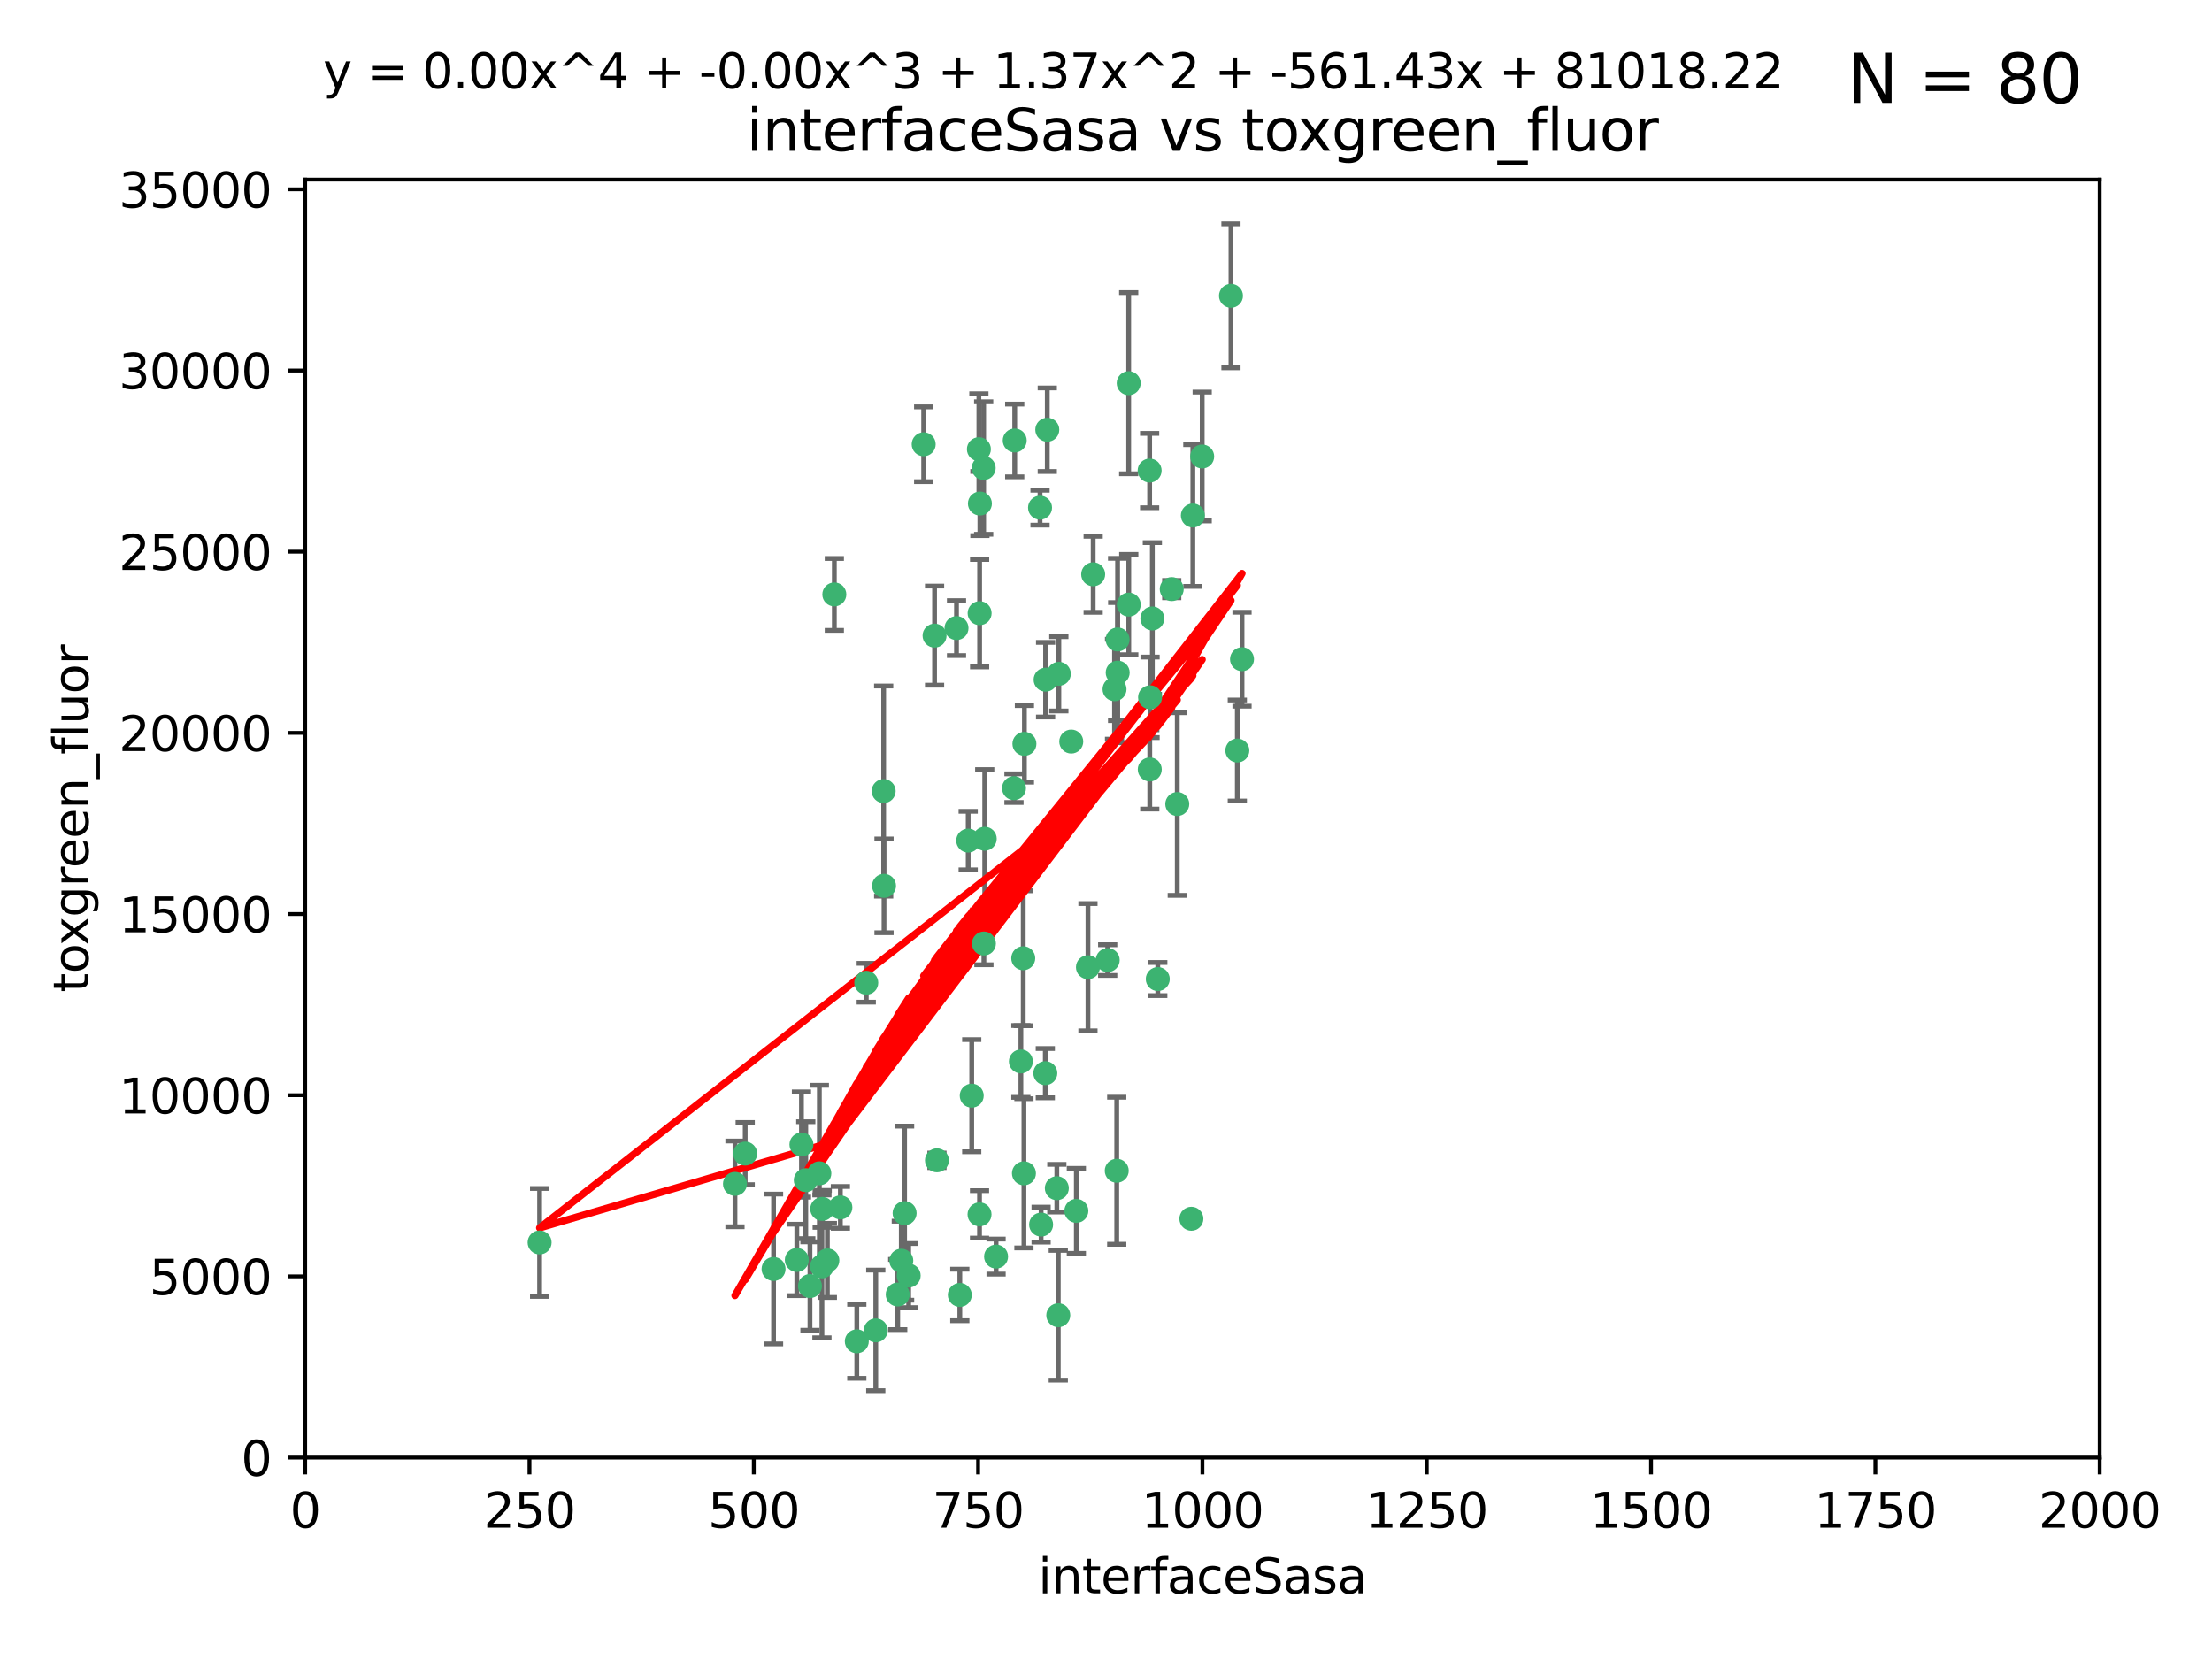 <?xml version="1.0" encoding="utf-8" standalone="no"?>
<!DOCTYPE svg PUBLIC "-//W3C//DTD SVG 1.1//EN"
  "http://www.w3.org/Graphics/SVG/1.1/DTD/svg11.dtd">
<svg xmlns:xlink="http://www.w3.org/1999/xlink" width="460.8pt" height="345.6pt" viewBox="0 0 460.8 345.6" xmlns="http://www.w3.org/2000/svg" version="1.1">
 <defs>
  <style type="text/css">*{stroke-linejoin: round; stroke-linecap: butt}</style>
 </defs>
 <g id="figure_1">
  <g id="patch_1">
   <path d="M 0 345.6 
L 460.8 345.6 
L 460.8 0 
L 0 0 
z
" style="fill: #ffffff"/>
  </g>
  <g id="axes_1">
   <g id="patch_2">
    <path d="M 63.571 303.64 
L 437.4 303.64 
L 437.4 37.411 
L 63.571 37.411 
z
" style="fill: #ffffff"/>
   </g>
   <g id="PathCollection_1">
    <defs>
     <path id="m7e9f00ea23" d="M 0 1.118 
C 0.297 1.118 0.581 1 0.791 0.791 
C 1 0.581 1.118 0.297 1.118 0 
C 1.118 -0.297 1 -0.581 0.791 -0.791 
C 0.581 -1 0.297 -1.118 0 -1.118 
C -0.297 -1.118 -0.581 -1 -0.791 -0.791 
C -1 -0.581 -1.118 -0.297 -1.118 0 
C -1.118 0.297 -1 0.581 -0.791 0.791 
C -0.581 1 -0.297 1.118 0 1.118 
z
" style="stroke: #3cb371"/>
    </defs>
    <g clip-path="url(#pc06d994d2b)">
     <use xlink:href="#m7e9f00ea23" x="239.489" y="98.026" style="fill: #3cb371; stroke: #3cb371"/>
     <use xlink:href="#m7e9f00ea23" x="250.437" y="95.094" style="fill: #3cb371; stroke: #3cb371"/>
     <use xlink:href="#m7e9f00ea23" x="218.168" y="89.516" style="fill: #3cb371; stroke: #3cb371"/>
     <use xlink:href="#m7e9f00ea23" x="240.054" y="128.839" style="fill: #3cb371; stroke: #3cb371"/>
     <use xlink:href="#m7e9f00ea23" x="258.734" y="137.321" style="fill: #3cb371; stroke: #3cb371"/>
     <use xlink:href="#m7e9f00ea23" x="211.385" y="91.754" style="fill: #3cb371; stroke: #3cb371"/>
     <use xlink:href="#m7e9f00ea23" x="235.142" y="125.947" style="fill: #3cb371; stroke: #3cb371"/>
     <use xlink:href="#m7e9f00ea23" x="223.161" y="154.483" style="fill: #3cb371; stroke: #3cb371"/>
     <use xlink:href="#m7e9f00ea23" x="248.491" y="107.386" style="fill: #3cb371; stroke: #3cb371"/>
     <use xlink:href="#m7e9f00ea23" x="227.725" y="119.635" style="fill: #3cb371; stroke: #3cb371"/>
     <use xlink:href="#m7e9f00ea23" x="235.125" y="79.819" style="fill: #3cb371; stroke: #3cb371"/>
     <use xlink:href="#m7e9f00ea23" x="244.091" y="122.72" style="fill: #3cb371; stroke: #3cb371"/>
     <use xlink:href="#m7e9f00ea23" x="241.185" y="203.953" style="fill: #3cb371; stroke: #3cb371"/>
     <use xlink:href="#m7e9f00ea23" x="213.404" y="154.954" style="fill: #3cb371; stroke: #3cb371"/>
     <use xlink:href="#m7e9f00ea23" x="204.131" y="104.896" style="fill: #3cb371; stroke: #3cb371"/>
     <use xlink:href="#m7e9f00ea23" x="257.757" y="156.348" style="fill: #3cb371; stroke: #3cb371"/>
     <use xlink:href="#m7e9f00ea23" x="216.658" y="105.756" style="fill: #3cb371; stroke: #3cb371"/>
     <use xlink:href="#m7e9f00ea23" x="204.916" y="97.498" style="fill: #3cb371; stroke: #3cb371"/>
     <use xlink:href="#m7e9f00ea23" x="192.417" y="92.545" style="fill: #3cb371; stroke: #3cb371"/>
     <use xlink:href="#m7e9f00ea23" x="230.751" y="200.005" style="fill: #3cb371; stroke: #3cb371"/>
     <use xlink:href="#m7e9f00ea23" x="199.256" y="130.84" style="fill: #3cb371; stroke: #3cb371"/>
     <use xlink:href="#m7e9f00ea23" x="216.882" y="255.109" style="fill: #3cb371; stroke: #3cb371"/>
     <use xlink:href="#m7e9f00ea23" x="213.159" y="199.62" style="fill: #3cb371; stroke: #3cb371"/>
     <use xlink:href="#m7e9f00ea23" x="220.577" y="140.37" style="fill: #3cb371; stroke: #3cb371"/>
     <use xlink:href="#m7e9f00ea23" x="203.92" y="93.572" style="fill: #3cb371; stroke: #3cb371"/>
     <use xlink:href="#m7e9f00ea23" x="204.073" y="127.738" style="fill: #3cb371; stroke: #3cb371"/>
     <use xlink:href="#m7e9f00ea23" x="239.579" y="145.262" style="fill: #3cb371; stroke: #3cb371"/>
     <use xlink:href="#m7e9f00ea23" x="232.833" y="140.122" style="fill: #3cb371; stroke: #3cb371"/>
     <use xlink:href="#m7e9f00ea23" x="232.635" y="243.887" style="fill: #3cb371; stroke: #3cb371"/>
     <use xlink:href="#m7e9f00ea23" x="256.433" y="61.614" style="fill: #3cb371; stroke: #3cb371"/>
     <use xlink:href="#m7e9f00ea23" x="194.686" y="132.411" style="fill: #3cb371; stroke: #3cb371"/>
     <use xlink:href="#m7e9f00ea23" x="248.185" y="253.893" style="fill: #3cb371; stroke: #3cb371"/>
     <use xlink:href="#m7e9f00ea23" x="220.157" y="247.522" style="fill: #3cb371; stroke: #3cb371"/>
     <use xlink:href="#m7e9f00ea23" x="180.458" y="204.723" style="fill: #3cb371; stroke: #3cb371"/>
     <use xlink:href="#m7e9f00ea23" x="211.23" y="164.19" style="fill: #3cb371; stroke: #3cb371"/>
     <use xlink:href="#m7e9f00ea23" x="232.811" y="133.213" style="fill: #3cb371; stroke: #3cb371"/>
     <use xlink:href="#m7e9f00ea23" x="239.516" y="160.289" style="fill: #3cb371; stroke: #3cb371"/>
     <use xlink:href="#m7e9f00ea23" x="204.964" y="196.552" style="fill: #3cb371; stroke: #3cb371"/>
     <use xlink:href="#m7e9f00ea23" x="212.669" y="221.118" style="fill: #3cb371; stroke: #3cb371"/>
     <use xlink:href="#m7e9f00ea23" x="205.136" y="174.728" style="fill: #3cb371; stroke: #3cb371"/>
     <use xlink:href="#m7e9f00ea23" x="213.303" y="244.424" style="fill: #3cb371; stroke: #3cb371"/>
     <use xlink:href="#m7e9f00ea23" x="161.148" y="264.357" style="fill: #3cb371; stroke: #3cb371"/>
     <use xlink:href="#m7e9f00ea23" x="217.815" y="141.593" style="fill: #3cb371; stroke: #3cb371"/>
     <use xlink:href="#m7e9f00ea23" x="201.69" y="175.112" style="fill: #3cb371; stroke: #3cb371"/>
     <use xlink:href="#m7e9f00ea23" x="199.948" y="269.764" style="fill: #3cb371; stroke: #3cb371"/>
     <use xlink:href="#m7e9f00ea23" x="175.066" y="251.524" style="fill: #3cb371; stroke: #3cb371"/>
     <use xlink:href="#m7e9f00ea23" x="184.082" y="164.794" style="fill: #3cb371; stroke: #3cb371"/>
     <use xlink:href="#m7e9f00ea23" x="207.501" y="261.772" style="fill: #3cb371; stroke: #3cb371"/>
     <use xlink:href="#m7e9f00ea23" x="187.755" y="262.628" style="fill: #3cb371; stroke: #3cb371"/>
     <use xlink:href="#m7e9f00ea23" x="172.357" y="262.571" style="fill: #3cb371; stroke: #3cb371"/>
     <use xlink:href="#m7e9f00ea23" x="165.991" y="262.474" style="fill: #3cb371; stroke: #3cb371"/>
     <use xlink:href="#m7e9f00ea23" x="232.174" y="143.576" style="fill: #3cb371; stroke: #3cb371"/>
     <use xlink:href="#m7e9f00ea23" x="167.858" y="245.856" style="fill: #3cb371; stroke: #3cb371"/>
     <use xlink:href="#m7e9f00ea23" x="166.957" y="238.42" style="fill: #3cb371; stroke: #3cb371"/>
     <use xlink:href="#m7e9f00ea23" x="224.222" y="252.246" style="fill: #3cb371; stroke: #3cb371"/>
     <use xlink:href="#m7e9f00ea23" x="112.41" y="258.827" style="fill: #3cb371; stroke: #3cb371"/>
     <use xlink:href="#m7e9f00ea23" x="171.281" y="251.838" style="fill: #3cb371; stroke: #3cb371"/>
     <use xlink:href="#m7e9f00ea23" x="178.488" y="279.423" style="fill: #3cb371; stroke: #3cb371"/>
     <use xlink:href="#m7e9f00ea23" x="245.245" y="167.495" style="fill: #3cb371; stroke: #3cb371"/>
     <use xlink:href="#m7e9f00ea23" x="188.445" y="252.723" style="fill: #3cb371; stroke: #3cb371"/>
     <use xlink:href="#m7e9f00ea23" x="217.757" y="223.562" style="fill: #3cb371; stroke: #3cb371"/>
     <use xlink:href="#m7e9f00ea23" x="170.686" y="244.428" style="fill: #3cb371; stroke: #3cb371"/>
     <use xlink:href="#m7e9f00ea23" x="220.46" y="273.991" style="fill: #3cb371; stroke: #3cb371"/>
     <use xlink:href="#m7e9f00ea23" x="173.806" y="123.828" style="fill: #3cb371; stroke: #3cb371"/>
     <use xlink:href="#m7e9f00ea23" x="155.238" y="240.314" style="fill: #3cb371; stroke: #3cb371"/>
     <use xlink:href="#m7e9f00ea23" x="195.181" y="241.718" style="fill: #3cb371; stroke: #3cb371"/>
     <use xlink:href="#m7e9f00ea23" x="204.052" y="252.978" style="fill: #3cb371; stroke: #3cb371"/>
     <use xlink:href="#m7e9f00ea23" x="187.013" y="269.669" style="fill: #3cb371; stroke: #3cb371"/>
     <use xlink:href="#m7e9f00ea23" x="189.29" y="265.728" style="fill: #3cb371; stroke: #3cb371"/>
     <use xlink:href="#m7e9f00ea23" x="182.439" y="277.145" style="fill: #3cb371; stroke: #3cb371"/>
     <use xlink:href="#m7e9f00ea23" x="226.639" y="201.488" style="fill: #3cb371; stroke: #3cb371"/>
     <use xlink:href="#m7e9f00ea23" x="171.225" y="263.81" style="fill: #3cb371; stroke: #3cb371"/>
     <use xlink:href="#m7e9f00ea23" x="184.157" y="184.534" style="fill: #3cb371; stroke: #3cb371"/>
     <use xlink:href="#m7e9f00ea23" x="153.109" y="246.624" style="fill: #3cb371; stroke: #3cb371"/>
     <use xlink:href="#m7e9f00ea23" x="168.733" y="267.91" style="fill: #3cb371; stroke: #3cb371"/>
     <use xlink:href="#m7e9f00ea23" x="202.428" y="228.248" style="fill: #3cb371; stroke: #3cb371"/>
    </g>
   </g>
   <g id="matplotlib.axis_1">
    <g id="xtick_1">
     <g id="line2d_1">
      <defs>
       <path id="m7c550f312a" d="M 0 0 
L 0 3.5 
" style="stroke: #000000; stroke-width: 0.8"/>
      </defs>
      <g>
       <use xlink:href="#m7c550f312a" x="63.571" y="303.64" style="stroke: #000000; stroke-width: 0.8"/>
      </g>
     </g>
     <g id="text_1">
      <!-- 0 -->
      <g transform="translate(60.39 318.238)scale(0.1 -0.1)">
       <defs>
        <path id="DejaVuSans-30" d="M 2034 4250 
Q 1547 4250 1301 3770 
Q 1056 3291 1056 2328 
Q 1056 1369 1301 889 
Q 1547 409 2034 409 
Q 2525 409 2770 889 
Q 3016 1369 3016 2328 
Q 3016 3291 2770 3770 
Q 2525 4250 2034 4250 
z
M 2034 4750 
Q 2819 4750 3233 4129 
Q 3647 3509 3647 2328 
Q 3647 1150 3233 529 
Q 2819 -91 2034 -91 
Q 1250 -91 836 529 
Q 422 1150 422 2328 
Q 422 3509 836 4129 
Q 1250 4750 2034 4750 
z
" transform="scale(0.016)"/>
       </defs>
       <use xlink:href="#DejaVuSans-30"/>
      </g>
     </g>
    </g>
    <g id="xtick_2">
     <g id="line2d_2">
      <g>
       <use xlink:href="#m7c550f312a" x="110.3" y="303.64" style="stroke: #000000; stroke-width: 0.8"/>
      </g>
     </g>
     <g id="text_2">
      <!-- 250 -->
      <g transform="translate(100.756 318.238)scale(0.1 -0.1)">
       <defs>
        <path id="DejaVuSans-32" d="M 1228 531 
L 3431 531 
L 3431 0 
L 469 0 
L 469 531 
Q 828 903 1448 1529 
Q 2069 2156 2228 2338 
Q 2531 2678 2651 2914 
Q 2772 3150 2772 3378 
Q 2772 3750 2511 3984 
Q 2250 4219 1831 4219 
Q 1534 4219 1204 4116 
Q 875 4013 500 3803 
L 500 4441 
Q 881 4594 1212 4672 
Q 1544 4750 1819 4750 
Q 2544 4750 2975 4387 
Q 3406 4025 3406 3419 
Q 3406 3131 3298 2873 
Q 3191 2616 2906 2266 
Q 2828 2175 2409 1742 
Q 1991 1309 1228 531 
z
" transform="scale(0.016)"/>
        <path id="DejaVuSans-35" d="M 691 4666 
L 3169 4666 
L 3169 4134 
L 1269 4134 
L 1269 2991 
Q 1406 3038 1543 3061 
Q 1681 3084 1819 3084 
Q 2600 3084 3056 2656 
Q 3513 2228 3513 1497 
Q 3513 744 3044 326 
Q 2575 -91 1722 -91 
Q 1428 -91 1123 -41 
Q 819 9 494 109 
L 494 744 
Q 775 591 1075 516 
Q 1375 441 1709 441 
Q 2250 441 2565 725 
Q 2881 1009 2881 1497 
Q 2881 1984 2565 2268 
Q 2250 2553 1709 2553 
Q 1456 2553 1204 2497 
Q 953 2441 691 2322 
L 691 4666 
z
" transform="scale(0.016)"/>
       </defs>
       <use xlink:href="#DejaVuSans-32"/>
       <use xlink:href="#DejaVuSans-35" x="63.623"/>
       <use xlink:href="#DejaVuSans-30" x="127.246"/>
      </g>
     </g>
    </g>
    <g id="xtick_3">
     <g id="line2d_3">
      <g>
       <use xlink:href="#m7c550f312a" x="157.028" y="303.64" style="stroke: #000000; stroke-width: 0.8"/>
      </g>
     </g>
     <g id="text_3">
      <!-- 500 -->
      <g transform="translate(147.485 318.238)scale(0.1 -0.1)">
       <use xlink:href="#DejaVuSans-35"/>
       <use xlink:href="#DejaVuSans-30" x="63.623"/>
       <use xlink:href="#DejaVuSans-30" x="127.246"/>
      </g>
     </g>
    </g>
    <g id="xtick_4">
     <g id="line2d_4">
      <g>
       <use xlink:href="#m7c550f312a" x="203.757" y="303.64" style="stroke: #000000; stroke-width: 0.8"/>
      </g>
     </g>
     <g id="text_4">
      <!-- 750 -->
      <g transform="translate(194.213 318.238)scale(0.1 -0.1)">
       <defs>
        <path id="DejaVuSans-37" d="M 525 4666 
L 3525 4666 
L 3525 4397 
L 1831 0 
L 1172 0 
L 2766 4134 
L 525 4134 
L 525 4666 
z
" transform="scale(0.016)"/>
       </defs>
       <use xlink:href="#DejaVuSans-37"/>
       <use xlink:href="#DejaVuSans-35" x="63.623"/>
       <use xlink:href="#DejaVuSans-30" x="127.246"/>
      </g>
     </g>
    </g>
    <g id="xtick_5">
     <g id="line2d_5">
      <g>
       <use xlink:href="#m7c550f312a" x="250.486" y="303.64" style="stroke: #000000; stroke-width: 0.8"/>
      </g>
     </g>
     <g id="text_5">
      <!-- 1000 -->
      <g transform="translate(237.761 318.238)scale(0.1 -0.1)">
       <defs>
        <path id="DejaVuSans-31" d="M 794 531 
L 1825 531 
L 1825 4091 
L 703 3866 
L 703 4441 
L 1819 4666 
L 2450 4666 
L 2450 531 
L 3481 531 
L 3481 0 
L 794 0 
L 794 531 
z
" transform="scale(0.016)"/>
       </defs>
       <use xlink:href="#DejaVuSans-31"/>
       <use xlink:href="#DejaVuSans-30" x="63.623"/>
       <use xlink:href="#DejaVuSans-30" x="127.246"/>
       <use xlink:href="#DejaVuSans-30" x="190.869"/>
      </g>
     </g>
    </g>
    <g id="xtick_6">
     <g id="line2d_6">
      <g>
       <use xlink:href="#m7c550f312a" x="297.214" y="303.64" style="stroke: #000000; stroke-width: 0.8"/>
      </g>
     </g>
     <g id="text_6">
      <!-- 1250 -->
      <g transform="translate(284.489 318.238)scale(0.1 -0.1)">
       <use xlink:href="#DejaVuSans-31"/>
       <use xlink:href="#DejaVuSans-32" x="63.623"/>
       <use xlink:href="#DejaVuSans-35" x="127.246"/>
       <use xlink:href="#DejaVuSans-30" x="190.869"/>
      </g>
     </g>
    </g>
    <g id="xtick_7">
     <g id="line2d_7">
      <g>
       <use xlink:href="#m7c550f312a" x="343.943" y="303.64" style="stroke: #000000; stroke-width: 0.8"/>
      </g>
     </g>
     <g id="text_7">
      <!-- 1500 -->
      <g transform="translate(331.218 318.238)scale(0.1 -0.1)">
       <use xlink:href="#DejaVuSans-31"/>
       <use xlink:href="#DejaVuSans-35" x="63.623"/>
       <use xlink:href="#DejaVuSans-30" x="127.246"/>
       <use xlink:href="#DejaVuSans-30" x="190.869"/>
      </g>
     </g>
    </g>
    <g id="xtick_8">
     <g id="line2d_8">
      <g>
       <use xlink:href="#m7c550f312a" x="390.671" y="303.64" style="stroke: #000000; stroke-width: 0.8"/>
      </g>
     </g>
     <g id="text_8">
      <!-- 1750 -->
      <g transform="translate(377.946 318.238)scale(0.1 -0.1)">
       <use xlink:href="#DejaVuSans-31"/>
       <use xlink:href="#DejaVuSans-37" x="63.623"/>
       <use xlink:href="#DejaVuSans-35" x="127.246"/>
       <use xlink:href="#DejaVuSans-30" x="190.869"/>
      </g>
     </g>
    </g>
    <g id="xtick_9">
     <g id="line2d_9">
      <g>
       <use xlink:href="#m7c550f312a" x="437.4" y="303.64" style="stroke: #000000; stroke-width: 0.8"/>
      </g>
     </g>
     <g id="text_9">
      <!-- 2000 -->
      <g transform="translate(424.675 318.238)scale(0.1 -0.1)">
       <use xlink:href="#DejaVuSans-32"/>
       <use xlink:href="#DejaVuSans-30" x="63.623"/>
       <use xlink:href="#DejaVuSans-30" x="127.246"/>
       <use xlink:href="#DejaVuSans-30" x="190.869"/>
      </g>
     </g>
    </g>
    <g id="text_10">
     <!-- interfaceSasa -->
     <g transform="translate(216.279 331.917)scale(0.1 -0.1)">
      <defs>
       <path id="DejaVuSans-69" d="M 603 3500 
L 1178 3500 
L 1178 0 
L 603 0 
L 603 3500 
z
M 603 4863 
L 1178 4863 
L 1178 4134 
L 603 4134 
L 603 4863 
z
" transform="scale(0.016)"/>
       <path id="DejaVuSans-6e" d="M 3513 2113 
L 3513 0 
L 2938 0 
L 2938 2094 
Q 2938 2591 2744 2837 
Q 2550 3084 2163 3084 
Q 1697 3084 1428 2787 
Q 1159 2491 1159 1978 
L 1159 0 
L 581 0 
L 581 3500 
L 1159 3500 
L 1159 2956 
Q 1366 3272 1645 3428 
Q 1925 3584 2291 3584 
Q 2894 3584 3203 3211 
Q 3513 2838 3513 2113 
z
" transform="scale(0.016)"/>
       <path id="DejaVuSans-74" d="M 1172 4494 
L 1172 3500 
L 2356 3500 
L 2356 3053 
L 1172 3053 
L 1172 1153 
Q 1172 725 1289 603 
Q 1406 481 1766 481 
L 2356 481 
L 2356 0 
L 1766 0 
Q 1100 0 847 248 
Q 594 497 594 1153 
L 594 3053 
L 172 3053 
L 172 3500 
L 594 3500 
L 594 4494 
L 1172 4494 
z
" transform="scale(0.016)"/>
       <path id="DejaVuSans-65" d="M 3597 1894 
L 3597 1613 
L 953 1613 
Q 991 1019 1311 708 
Q 1631 397 2203 397 
Q 2534 397 2845 478 
Q 3156 559 3463 722 
L 3463 178 
Q 3153 47 2828 -22 
Q 2503 -91 2169 -91 
Q 1331 -91 842 396 
Q 353 884 353 1716 
Q 353 2575 817 3079 
Q 1281 3584 2069 3584 
Q 2775 3584 3186 3129 
Q 3597 2675 3597 1894 
z
M 3022 2063 
Q 3016 2534 2758 2815 
Q 2500 3097 2075 3097 
Q 1594 3097 1305 2825 
Q 1016 2553 972 2059 
L 3022 2063 
z
" transform="scale(0.016)"/>
       <path id="DejaVuSans-72" d="M 2631 2963 
Q 2534 3019 2420 3045 
Q 2306 3072 2169 3072 
Q 1681 3072 1420 2755 
Q 1159 2438 1159 1844 
L 1159 0 
L 581 0 
L 581 3500 
L 1159 3500 
L 1159 2956 
Q 1341 3275 1631 3429 
Q 1922 3584 2338 3584 
Q 2397 3584 2469 3576 
Q 2541 3569 2628 3553 
L 2631 2963 
z
" transform="scale(0.016)"/>
       <path id="DejaVuSans-66" d="M 2375 4863 
L 2375 4384 
L 1825 4384 
Q 1516 4384 1395 4259 
Q 1275 4134 1275 3809 
L 1275 3500 
L 2222 3500 
L 2222 3053 
L 1275 3053 
L 1275 0 
L 697 0 
L 697 3053 
L 147 3053 
L 147 3500 
L 697 3500 
L 697 3744 
Q 697 4328 969 4595 
Q 1241 4863 1831 4863 
L 2375 4863 
z
" transform="scale(0.016)"/>
       <path id="DejaVuSans-61" d="M 2194 1759 
Q 1497 1759 1228 1600 
Q 959 1441 959 1056 
Q 959 750 1161 570 
Q 1363 391 1709 391 
Q 2188 391 2477 730 
Q 2766 1069 2766 1631 
L 2766 1759 
L 2194 1759 
z
M 3341 1997 
L 3341 0 
L 2766 0 
L 2766 531 
Q 2569 213 2275 61 
Q 1981 -91 1556 -91 
Q 1019 -91 701 211 
Q 384 513 384 1019 
Q 384 1609 779 1909 
Q 1175 2209 1959 2209 
L 2766 2209 
L 2766 2266 
Q 2766 2663 2505 2880 
Q 2244 3097 1772 3097 
Q 1472 3097 1187 3025 
Q 903 2953 641 2809 
L 641 3341 
Q 956 3463 1253 3523 
Q 1550 3584 1831 3584 
Q 2591 3584 2966 3190 
Q 3341 2797 3341 1997 
z
" transform="scale(0.016)"/>
       <path id="DejaVuSans-63" d="M 3122 3366 
L 3122 2828 
Q 2878 2963 2633 3030 
Q 2388 3097 2138 3097 
Q 1578 3097 1268 2742 
Q 959 2388 959 1747 
Q 959 1106 1268 751 
Q 1578 397 2138 397 
Q 2388 397 2633 464 
Q 2878 531 3122 666 
L 3122 134 
Q 2881 22 2623 -34 
Q 2366 -91 2075 -91 
Q 1284 -91 818 406 
Q 353 903 353 1747 
Q 353 2603 823 3093 
Q 1294 3584 2113 3584 
Q 2378 3584 2631 3529 
Q 2884 3475 3122 3366 
z
" transform="scale(0.016)"/>
       <path id="DejaVuSans-53" d="M 3425 4513 
L 3425 3897 
Q 3066 4069 2747 4153 
Q 2428 4238 2131 4238 
Q 1616 4238 1336 4038 
Q 1056 3838 1056 3469 
Q 1056 3159 1242 3001 
Q 1428 2844 1947 2747 
L 2328 2669 
Q 3034 2534 3370 2195 
Q 3706 1856 3706 1288 
Q 3706 609 3251 259 
Q 2797 -91 1919 -91 
Q 1588 -91 1214 -16 
Q 841 59 441 206 
L 441 856 
Q 825 641 1194 531 
Q 1563 422 1919 422 
Q 2459 422 2753 634 
Q 3047 847 3047 1241 
Q 3047 1584 2836 1778 
Q 2625 1972 2144 2069 
L 1759 2144 
Q 1053 2284 737 2584 
Q 422 2884 422 3419 
Q 422 4038 858 4394 
Q 1294 4750 2059 4750 
Q 2388 4750 2728 4690 
Q 3069 4631 3425 4513 
z
" transform="scale(0.016)"/>
       <path id="DejaVuSans-73" d="M 2834 3397 
L 2834 2853 
Q 2591 2978 2328 3040 
Q 2066 3103 1784 3103 
Q 1356 3103 1142 2972 
Q 928 2841 928 2578 
Q 928 2378 1081 2264 
Q 1234 2150 1697 2047 
L 1894 2003 
Q 2506 1872 2764 1633 
Q 3022 1394 3022 966 
Q 3022 478 2636 193 
Q 2250 -91 1575 -91 
Q 1294 -91 989 -36 
Q 684 19 347 128 
L 347 722 
Q 666 556 975 473 
Q 1284 391 1588 391 
Q 1994 391 2212 530 
Q 2431 669 2431 922 
Q 2431 1156 2273 1281 
Q 2116 1406 1581 1522 
L 1381 1569 
Q 847 1681 609 1914 
Q 372 2147 372 2553 
Q 372 3047 722 3315 
Q 1072 3584 1716 3584 
Q 2034 3584 2315 3537 
Q 2597 3491 2834 3397 
z
" transform="scale(0.016)"/>
      </defs>
      <use xlink:href="#DejaVuSans-69"/>
      <use xlink:href="#DejaVuSans-6e" x="27.783"/>
      <use xlink:href="#DejaVuSans-74" x="91.162"/>
      <use xlink:href="#DejaVuSans-65" x="130.371"/>
      <use xlink:href="#DejaVuSans-72" x="191.895"/>
      <use xlink:href="#DejaVuSans-66" x="233.008"/>
      <use xlink:href="#DejaVuSans-61" x="268.213"/>
      <use xlink:href="#DejaVuSans-63" x="329.492"/>
      <use xlink:href="#DejaVuSans-65" x="384.473"/>
      <use xlink:href="#DejaVuSans-53" x="445.996"/>
      <use xlink:href="#DejaVuSans-61" x="509.473"/>
      <use xlink:href="#DejaVuSans-73" x="570.752"/>
      <use xlink:href="#DejaVuSans-61" x="622.852"/>
     </g>
    </g>
   </g>
   <g id="matplotlib.axis_2">
    <g id="ytick_1">
     <g id="line2d_10">
      <defs>
       <path id="mc1733b9dc7" d="M 0 0 
L -3.5 0 
" style="stroke: #000000; stroke-width: 0.8"/>
      </defs>
      <g>
       <use xlink:href="#mc1733b9dc7" x="63.571" y="303.64" style="stroke: #000000; stroke-width: 0.8"/>
      </g>
     </g>
     <g id="text_11">
      <!-- 0 -->
      <g transform="translate(50.209 307.439)scale(0.1 -0.1)">
       <use xlink:href="#DejaVuSans-30"/>
      </g>
     </g>
    </g>
    <g id="ytick_2">
     <g id="line2d_11">
      <g>
       <use xlink:href="#mc1733b9dc7" x="63.571" y="265.897" style="stroke: #000000; stroke-width: 0.8"/>
      </g>
     </g>
     <g id="text_12">
      <!-- 5000 -->
      <g transform="translate(31.121 269.696)scale(0.1 -0.1)">
       <use xlink:href="#DejaVuSans-35"/>
       <use xlink:href="#DejaVuSans-30" x="63.623"/>
       <use xlink:href="#DejaVuSans-30" x="127.246"/>
       <use xlink:href="#DejaVuSans-30" x="190.869"/>
      </g>
     </g>
    </g>
    <g id="ytick_3">
     <g id="line2d_12">
      <g>
       <use xlink:href="#mc1733b9dc7" x="63.571" y="228.154" style="stroke: #000000; stroke-width: 0.8"/>
      </g>
     </g>
     <g id="text_13">
      <!-- 10000 -->
      <g transform="translate(24.759 231.953)scale(0.1 -0.1)">
       <use xlink:href="#DejaVuSans-31"/>
       <use xlink:href="#DejaVuSans-30" x="63.623"/>
       <use xlink:href="#DejaVuSans-30" x="127.246"/>
       <use xlink:href="#DejaVuSans-30" x="190.869"/>
       <use xlink:href="#DejaVuSans-30" x="254.492"/>
      </g>
     </g>
    </g>
    <g id="ytick_4">
     <g id="line2d_13">
      <g>
       <use xlink:href="#mc1733b9dc7" x="63.571" y="190.411" style="stroke: #000000; stroke-width: 0.8"/>
      </g>
     </g>
     <g id="text_14">
      <!-- 15000 -->
      <g transform="translate(24.759 194.21)scale(0.1 -0.1)">
       <use xlink:href="#DejaVuSans-31"/>
       <use xlink:href="#DejaVuSans-35" x="63.623"/>
       <use xlink:href="#DejaVuSans-30" x="127.246"/>
       <use xlink:href="#DejaVuSans-30" x="190.869"/>
       <use xlink:href="#DejaVuSans-30" x="254.492"/>
      </g>
     </g>
    </g>
    <g id="ytick_5">
     <g id="line2d_14">
      <g>
       <use xlink:href="#mc1733b9dc7" x="63.571" y="152.668" style="stroke: #000000; stroke-width: 0.8"/>
      </g>
     </g>
     <g id="text_15">
      <!-- 20000 -->
      <g transform="translate(24.759 156.467)scale(0.1 -0.1)">
       <use xlink:href="#DejaVuSans-32"/>
       <use xlink:href="#DejaVuSans-30" x="63.623"/>
       <use xlink:href="#DejaVuSans-30" x="127.246"/>
       <use xlink:href="#DejaVuSans-30" x="190.869"/>
       <use xlink:href="#DejaVuSans-30" x="254.492"/>
      </g>
     </g>
    </g>
    <g id="ytick_6">
     <g id="line2d_15">
      <g>
       <use xlink:href="#mc1733b9dc7" x="63.571" y="114.925" style="stroke: #000000; stroke-width: 0.8"/>
      </g>
     </g>
     <g id="text_16">
      <!-- 25000 -->
      <g transform="translate(24.759 118.724)scale(0.1 -0.1)">
       <use xlink:href="#DejaVuSans-32"/>
       <use xlink:href="#DejaVuSans-35" x="63.623"/>
       <use xlink:href="#DejaVuSans-30" x="127.246"/>
       <use xlink:href="#DejaVuSans-30" x="190.869"/>
       <use xlink:href="#DejaVuSans-30" x="254.492"/>
      </g>
     </g>
    </g>
    <g id="ytick_7">
     <g id="line2d_16">
      <g>
       <use xlink:href="#mc1733b9dc7" x="63.571" y="77.181" style="stroke: #000000; stroke-width: 0.8"/>
      </g>
     </g>
     <g id="text_17">
      <!-- 30000 -->
      <g transform="translate(24.759 80.981)scale(0.1 -0.1)">
       <defs>
        <path id="DejaVuSans-33" d="M 2597 2516 
Q 3050 2419 3304 2112 
Q 3559 1806 3559 1356 
Q 3559 666 3084 287 
Q 2609 -91 1734 -91 
Q 1441 -91 1130 -33 
Q 819 25 488 141 
L 488 750 
Q 750 597 1062 519 
Q 1375 441 1716 441 
Q 2309 441 2620 675 
Q 2931 909 2931 1356 
Q 2931 1769 2642 2001 
Q 2353 2234 1838 2234 
L 1294 2234 
L 1294 2753 
L 1863 2753 
Q 2328 2753 2575 2939 
Q 2822 3125 2822 3475 
Q 2822 3834 2567 4026 
Q 2313 4219 1838 4219 
Q 1578 4219 1281 4162 
Q 984 4106 628 3988 
L 628 4550 
Q 988 4650 1302 4700 
Q 1616 4750 1894 4750 
Q 2613 4750 3031 4423 
Q 3450 4097 3450 3541 
Q 3450 3153 3228 2886 
Q 3006 2619 2597 2516 
z
" transform="scale(0.016)"/>
       </defs>
       <use xlink:href="#DejaVuSans-33"/>
       <use xlink:href="#DejaVuSans-30" x="63.623"/>
       <use xlink:href="#DejaVuSans-30" x="127.246"/>
       <use xlink:href="#DejaVuSans-30" x="190.869"/>
       <use xlink:href="#DejaVuSans-30" x="254.492"/>
      </g>
     </g>
    </g>
    <g id="ytick_8">
     <g id="line2d_17">
      <g>
       <use xlink:href="#mc1733b9dc7" x="63.571" y="39.438" style="stroke: #000000; stroke-width: 0.8"/>
      </g>
     </g>
     <g id="text_18">
      <!-- 35000 -->
      <g transform="translate(24.759 43.238)scale(0.1 -0.1)">
       <use xlink:href="#DejaVuSans-33"/>
       <use xlink:href="#DejaVuSans-35" x="63.623"/>
       <use xlink:href="#DejaVuSans-30" x="127.246"/>
       <use xlink:href="#DejaVuSans-30" x="190.869"/>
       <use xlink:href="#DejaVuSans-30" x="254.492"/>
      </g>
     </g>
    </g>
    <g id="text_19">
     <!-- toxgreen_fluor -->
     <g transform="translate(18.401 206.72)rotate(-90)scale(0.1 -0.1)">
      <defs>
       <path id="DejaVuSans-6f" d="M 1959 3097 
Q 1497 3097 1228 2736 
Q 959 2375 959 1747 
Q 959 1119 1226 758 
Q 1494 397 1959 397 
Q 2419 397 2687 759 
Q 2956 1122 2956 1747 
Q 2956 2369 2687 2733 
Q 2419 3097 1959 3097 
z
M 1959 3584 
Q 2709 3584 3137 3096 
Q 3566 2609 3566 1747 
Q 3566 888 3137 398 
Q 2709 -91 1959 -91 
Q 1206 -91 779 398 
Q 353 888 353 1747 
Q 353 2609 779 3096 
Q 1206 3584 1959 3584 
z
" transform="scale(0.016)"/>
       <path id="DejaVuSans-78" d="M 3513 3500 
L 2247 1797 
L 3578 0 
L 2900 0 
L 1881 1375 
L 863 0 
L 184 0 
L 1544 1831 
L 300 3500 
L 978 3500 
L 1906 2253 
L 2834 3500 
L 3513 3500 
z
" transform="scale(0.016)"/>
       <path id="DejaVuSans-67" d="M 2906 1791 
Q 2906 2416 2648 2759 
Q 2391 3103 1925 3103 
Q 1463 3103 1205 2759 
Q 947 2416 947 1791 
Q 947 1169 1205 825 
Q 1463 481 1925 481 
Q 2391 481 2648 825 
Q 2906 1169 2906 1791 
z
M 3481 434 
Q 3481 -459 3084 -895 
Q 2688 -1331 1869 -1331 
Q 1566 -1331 1297 -1286 
Q 1028 -1241 775 -1147 
L 775 -588 
Q 1028 -725 1275 -790 
Q 1522 -856 1778 -856 
Q 2344 -856 2625 -561 
Q 2906 -266 2906 331 
L 2906 616 
Q 2728 306 2450 153 
Q 2172 0 1784 0 
Q 1141 0 747 490 
Q 353 981 353 1791 
Q 353 2603 747 3093 
Q 1141 3584 1784 3584 
Q 2172 3584 2450 3431 
Q 2728 3278 2906 2969 
L 2906 3500 
L 3481 3500 
L 3481 434 
z
" transform="scale(0.016)"/>
       <path id="DejaVuSans-5f" d="M 3263 -1063 
L 3263 -1509 
L -63 -1509 
L -63 -1063 
L 3263 -1063 
z
" transform="scale(0.016)"/>
       <path id="DejaVuSans-6c" d="M 603 4863 
L 1178 4863 
L 1178 0 
L 603 0 
L 603 4863 
z
" transform="scale(0.016)"/>
       <path id="DejaVuSans-75" d="M 544 1381 
L 544 3500 
L 1119 3500 
L 1119 1403 
Q 1119 906 1312 657 
Q 1506 409 1894 409 
Q 2359 409 2629 706 
Q 2900 1003 2900 1516 
L 2900 3500 
L 3475 3500 
L 3475 0 
L 2900 0 
L 2900 538 
Q 2691 219 2414 64 
Q 2138 -91 1772 -91 
Q 1169 -91 856 284 
Q 544 659 544 1381 
z
M 1991 3584 
L 1991 3584 
z
" transform="scale(0.016)"/>
      </defs>
      <use xlink:href="#DejaVuSans-74"/>
      <use xlink:href="#DejaVuSans-6f" x="39.209"/>
      <use xlink:href="#DejaVuSans-78" x="97.266"/>
      <use xlink:href="#DejaVuSans-67" x="156.445"/>
      <use xlink:href="#DejaVuSans-72" x="219.922"/>
      <use xlink:href="#DejaVuSans-65" x="258.785"/>
      <use xlink:href="#DejaVuSans-65" x="320.309"/>
      <use xlink:href="#DejaVuSans-6e" x="381.832"/>
      <use xlink:href="#DejaVuSans-5f" x="445.211"/>
      <use xlink:href="#DejaVuSans-66" x="495.211"/>
      <use xlink:href="#DejaVuSans-6c" x="530.416"/>
      <use xlink:href="#DejaVuSans-75" x="558.199"/>
      <use xlink:href="#DejaVuSans-6f" x="621.578"/>
      <use xlink:href="#DejaVuSans-72" x="682.76"/>
     </g>
    </g>
   </g>
   <g id="LineCollection_1">
    <path d="M 239.489 105.772 
L 239.489 90.281 
" clip-path="url(#pc06d994d2b)" style="fill: none; stroke: #696969"/>
    <path d="M 250.437 108.514 
L 250.437 81.675 
" clip-path="url(#pc06d994d2b)" style="fill: none; stroke: #696969"/>
    <path d="M 218.168 98.217 
L 218.168 80.815 
" clip-path="url(#pc06d994d2b)" style="fill: none; stroke: #696969"/>
    <path d="M 240.054 144.637 
L 240.054 113.041 
" clip-path="url(#pc06d994d2b)" style="fill: none; stroke: #696969"/>
    <path d="M 258.734 147.102 
L 258.734 127.541 
" clip-path="url(#pc06d994d2b)" style="fill: none; stroke: #696969"/>
    <path d="M 211.385 99.334 
L 211.385 84.174 
" clip-path="url(#pc06d994d2b)" style="fill: none; stroke: #696969"/>
    <path d="M 235.142 136.397 
L 235.142 115.497 
" clip-path="url(#pc06d994d2b)" style="fill: none; stroke: #696969"/>
    <path d="M 223.161 155.048 
L 223.161 153.918 
" clip-path="url(#pc06d994d2b)" style="fill: none; stroke: #696969"/>
    <path d="M 248.491 122.155 
L 248.491 92.617 
" clip-path="url(#pc06d994d2b)" style="fill: none; stroke: #696969"/>
    <path d="M 227.725 127.554 
L 227.725 111.717 
" clip-path="url(#pc06d994d2b)" style="fill: none; stroke: #696969"/>
    <path d="M 235.125 98.693 
L 235.125 60.945 
" clip-path="url(#pc06d994d2b)" style="fill: none; stroke: #696969"/>
    <path d="M 244.091 124.514 
L 244.091 120.926 
" clip-path="url(#pc06d994d2b)" style="fill: none; stroke: #696969"/>
    <path d="M 241.185 207.405 
L 241.185 200.501 
" clip-path="url(#pc06d994d2b)" style="fill: none; stroke: #696969"/>
    <path d="M 213.404 162.929 
L 213.404 146.979 
" clip-path="url(#pc06d994d2b)" style="fill: none; stroke: #696969"/>
    <path d="M 204.131 111.578 
L 204.131 98.214 
" clip-path="url(#pc06d994d2b)" style="fill: none; stroke: #696969"/>
    <path d="M 257.757 166.868 
L 257.757 145.829 
" clip-path="url(#pc06d994d2b)" style="fill: none; stroke: #696969"/>
    <path d="M 216.658 109.392 
L 216.658 102.12 
" clip-path="url(#pc06d994d2b)" style="fill: none; stroke: #696969"/>
    <path d="M 204.916 111.302 
L 204.916 83.693 
" clip-path="url(#pc06d994d2b)" style="fill: none; stroke: #696969"/>
    <path d="M 192.417 100.341 
L 192.417 84.749 
" clip-path="url(#pc06d994d2b)" style="fill: none; stroke: #696969"/>
    <path d="M 230.751 203.204 
L 230.751 196.806 
" clip-path="url(#pc06d994d2b)" style="fill: none; stroke: #696969"/>
    <path d="M 199.256 136.561 
L 199.256 125.12 
" clip-path="url(#pc06d994d2b)" style="fill: none; stroke: #696969"/>
    <path d="M 216.882 258.755 
L 216.882 251.464 
" clip-path="url(#pc06d994d2b)" style="fill: none; stroke: #696969"/>
    <path d="M 213.159 213.675 
L 213.159 185.565 
" clip-path="url(#pc06d994d2b)" style="fill: none; stroke: #696969"/>
    <path d="M 220.577 148.106 
L 220.577 132.634 
" clip-path="url(#pc06d994d2b)" style="fill: none; stroke: #696969"/>
    <path d="M 203.92 105.129 
L 203.92 82.016 
" clip-path="url(#pc06d994d2b)" style="fill: none; stroke: #696969"/>
    <path d="M 204.073 138.926 
L 204.073 116.549 
" clip-path="url(#pc06d994d2b)" style="fill: none; stroke: #696969"/>
    <path d="M 239.579 153.647 
L 239.579 136.877 
" clip-path="url(#pc06d994d2b)" style="fill: none; stroke: #696969"/>
    <path d="M 232.833 154.719 
L 232.833 125.526 
" clip-path="url(#pc06d994d2b)" style="fill: none; stroke: #696969"/>
    <path d="M 232.635 259.205 
L 232.635 228.569 
" clip-path="url(#pc06d994d2b)" style="fill: none; stroke: #696969"/>
    <path d="M 256.433 76.614 
L 256.433 46.614 
" clip-path="url(#pc06d994d2b)" style="fill: none; stroke: #696969"/>
    <path d="M 194.686 142.738 
L 194.686 122.084 
" clip-path="url(#pc06d994d2b)" style="fill: none; stroke: #696969"/>
    <path d="M 248.185 254.845 
L 248.185 252.94 
" clip-path="url(#pc06d994d2b)" style="fill: none; stroke: #696969"/>
    <path d="M 220.157 252.489 
L 220.157 242.555 
" clip-path="url(#pc06d994d2b)" style="fill: none; stroke: #696969"/>
    <path d="M 180.458 208.763 
L 180.458 200.682 
" clip-path="url(#pc06d994d2b)" style="fill: none; stroke: #696969"/>
    <path d="M 211.23 167.175 
L 211.23 161.206 
" clip-path="url(#pc06d994d2b)" style="fill: none; stroke: #696969"/>
    <path d="M 232.811 150.11 
L 232.811 116.316 
" clip-path="url(#pc06d994d2b)" style="fill: none; stroke: #696969"/>
    <path d="M 239.516 168.551 
L 239.516 152.026 
" clip-path="url(#pc06d994d2b)" style="fill: none; stroke: #696969"/>
    <path d="M 204.964 200.974 
L 204.964 192.13 
" clip-path="url(#pc06d994d2b)" style="fill: none; stroke: #696969"/>
    <path d="M 212.669 228.596 
L 212.669 213.64 
" clip-path="url(#pc06d994d2b)" style="fill: none; stroke: #696969"/>
    <path d="M 205.136 189.135 
L 205.136 160.322 
" clip-path="url(#pc06d994d2b)" style="fill: none; stroke: #696969"/>
    <path d="M 213.303 259.965 
L 213.303 228.883 
" clip-path="url(#pc06d994d2b)" style="fill: none; stroke: #696969"/>
    <path d="M 161.148 279.964 
L 161.148 248.75 
" clip-path="url(#pc06d994d2b)" style="fill: none; stroke: #696969"/>
    <path d="M 217.815 149.363 
L 217.815 133.823 
" clip-path="url(#pc06d994d2b)" style="fill: none; stroke: #696969"/>
    <path d="M 201.69 181.212 
L 201.69 169.013 
" clip-path="url(#pc06d994d2b)" style="fill: none; stroke: #696969"/>
    <path d="M 199.948 275.127 
L 199.948 264.4 
" clip-path="url(#pc06d994d2b)" style="fill: none; stroke: #696969"/>
    <path d="M 175.066 255.883 
L 175.066 247.164 
" clip-path="url(#pc06d994d2b)" style="fill: none; stroke: #696969"/>
    <path d="M 184.082 186.68 
L 184.082 142.908 
" clip-path="url(#pc06d994d2b)" style="fill: none; stroke: #696969"/>
    <path d="M 207.501 265.422 
L 207.501 258.121 
" clip-path="url(#pc06d994d2b)" style="fill: none; stroke: #696969"/>
    <path d="M 187.755 270.857 
L 187.755 254.399 
" clip-path="url(#pc06d994d2b)" style="fill: none; stroke: #696969"/>
    <path d="M 172.357 270.288 
L 172.357 254.854 
" clip-path="url(#pc06d994d2b)" style="fill: none; stroke: #696969"/>
    <path d="M 165.991 269.915 
L 165.991 255.033 
" clip-path="url(#pc06d994d2b)" style="fill: none; stroke: #696969"/>
    <path d="M 232.174 153.98 
L 232.174 133.171 
" clip-path="url(#pc06d994d2b)" style="fill: none; stroke: #696969"/>
    <path d="M 167.858 258.035 
L 167.858 233.677 
" clip-path="url(#pc06d994d2b)" style="fill: none; stroke: #696969"/>
    <path d="M 166.957 249.385 
L 166.957 227.454 
" clip-path="url(#pc06d994d2b)" style="fill: none; stroke: #696969"/>
    <path d="M 224.222 261.1 
L 224.222 243.393 
" clip-path="url(#pc06d994d2b)" style="fill: none; stroke: #696969"/>
    <path d="M 112.41 270.066 
L 112.41 247.588 
" clip-path="url(#pc06d994d2b)" style="fill: none; stroke: #696969"/>
    <path d="M 171.281 255.685 
L 171.281 247.992 
" clip-path="url(#pc06d994d2b)" style="fill: none; stroke: #696969"/>
    <path d="M 178.488 287.127 
L 178.488 271.719 
" clip-path="url(#pc06d994d2b)" style="fill: none; stroke: #696969"/>
    <path d="M 245.245 186.519 
L 245.245 148.47 
" clip-path="url(#pc06d994d2b)" style="fill: none; stroke: #696969"/>
    <path d="M 188.445 270.856 
L 188.445 234.59 
" clip-path="url(#pc06d994d2b)" style="fill: none; stroke: #696969"/>
    <path d="M 217.757 228.692 
L 217.757 218.432 
" clip-path="url(#pc06d994d2b)" style="fill: none; stroke: #696969"/>
    <path d="M 170.686 262.775 
L 170.686 226.08 
" clip-path="url(#pc06d994d2b)" style="fill: none; stroke: #696969"/>
    <path d="M 220.46 287.508 
L 220.46 260.474 
" clip-path="url(#pc06d994d2b)" style="fill: none; stroke: #696969"/>
    <path d="M 173.806 131.314 
L 173.806 116.343 
" clip-path="url(#pc06d994d2b)" style="fill: none; stroke: #696969"/>
    <path d="M 155.238 246.787 
L 155.238 233.841 
" clip-path="url(#pc06d994d2b)" style="fill: none; stroke: #696969"/>
    <path d="M 195.181 243.231 
L 195.181 240.205 
" clip-path="url(#pc06d994d2b)" style="fill: none; stroke: #696969"/>
    <path d="M 204.052 257.921 
L 204.052 248.036 
" clip-path="url(#pc06d994d2b)" style="fill: none; stroke: #696969"/>
    <path d="M 187.013 276.98 
L 187.013 262.359 
" clip-path="url(#pc06d994d2b)" style="fill: none; stroke: #696969"/>
    <path d="M 189.29 272.404 
L 189.29 259.053 
" clip-path="url(#pc06d994d2b)" style="fill: none; stroke: #696969"/>
    <path d="M 182.439 289.704 
L 182.439 264.587 
" clip-path="url(#pc06d994d2b)" style="fill: none; stroke: #696969"/>
    <path d="M 226.639 214.744 
L 226.639 188.233 
" clip-path="url(#pc06d994d2b)" style="fill: none; stroke: #696969"/>
    <path d="M 171.225 278.689 
L 171.225 248.931 
" clip-path="url(#pc06d994d2b)" style="fill: none; stroke: #696969"/>
    <path d="M 184.157 194.3 
L 184.157 174.769 
" clip-path="url(#pc06d994d2b)" style="fill: none; stroke: #696969"/>
    <path d="M 153.109 255.558 
L 153.109 237.689 
" clip-path="url(#pc06d994d2b)" style="fill: none; stroke: #696969"/>
    <path d="M 168.733 277.119 
L 168.733 258.7 
" clip-path="url(#pc06d994d2b)" style="fill: none; stroke: #696969"/>
    <path d="M 202.428 239.929 
L 202.428 216.567 
" clip-path="url(#pc06d994d2b)" style="fill: none; stroke: #696969"/>
   </g>
   <g id="line2d_18">
    <defs>
     <path id="mffda4f9c7b" d="M 2 0 
L -2 -0 
" style="stroke: #696969"/>
    </defs>
    <g clip-path="url(#pc06d994d2b)">
     <use xlink:href="#mffda4f9c7b" x="239.489" y="105.772" style="fill: #696969; stroke: #696969"/>
     <use xlink:href="#mffda4f9c7b" x="250.437" y="108.514" style="fill: #696969; stroke: #696969"/>
     <use xlink:href="#mffda4f9c7b" x="218.168" y="98.217" style="fill: #696969; stroke: #696969"/>
     <use xlink:href="#mffda4f9c7b" x="240.054" y="144.637" style="fill: #696969; stroke: #696969"/>
     <use xlink:href="#mffda4f9c7b" x="258.734" y="147.102" style="fill: #696969; stroke: #696969"/>
     <use xlink:href="#mffda4f9c7b" x="211.385" y="99.334" style="fill: #696969; stroke: #696969"/>
     <use xlink:href="#mffda4f9c7b" x="235.142" y="136.397" style="fill: #696969; stroke: #696969"/>
     <use xlink:href="#mffda4f9c7b" x="223.161" y="155.048" style="fill: #696969; stroke: #696969"/>
     <use xlink:href="#mffda4f9c7b" x="248.491" y="122.155" style="fill: #696969; stroke: #696969"/>
     <use xlink:href="#mffda4f9c7b" x="227.725" y="127.554" style="fill: #696969; stroke: #696969"/>
     <use xlink:href="#mffda4f9c7b" x="235.125" y="98.693" style="fill: #696969; stroke: #696969"/>
     <use xlink:href="#mffda4f9c7b" x="244.091" y="124.514" style="fill: #696969; stroke: #696969"/>
     <use xlink:href="#mffda4f9c7b" x="241.185" y="207.405" style="fill: #696969; stroke: #696969"/>
     <use xlink:href="#mffda4f9c7b" x="213.404" y="162.929" style="fill: #696969; stroke: #696969"/>
     <use xlink:href="#mffda4f9c7b" x="204.131" y="111.578" style="fill: #696969; stroke: #696969"/>
     <use xlink:href="#mffda4f9c7b" x="257.757" y="166.868" style="fill: #696969; stroke: #696969"/>
     <use xlink:href="#mffda4f9c7b" x="216.658" y="109.392" style="fill: #696969; stroke: #696969"/>
     <use xlink:href="#mffda4f9c7b" x="204.916" y="111.302" style="fill: #696969; stroke: #696969"/>
     <use xlink:href="#mffda4f9c7b" x="192.417" y="100.341" style="fill: #696969; stroke: #696969"/>
     <use xlink:href="#mffda4f9c7b" x="230.751" y="203.204" style="fill: #696969; stroke: #696969"/>
     <use xlink:href="#mffda4f9c7b" x="199.256" y="136.561" style="fill: #696969; stroke: #696969"/>
     <use xlink:href="#mffda4f9c7b" x="216.882" y="258.755" style="fill: #696969; stroke: #696969"/>
     <use xlink:href="#mffda4f9c7b" x="213.159" y="213.675" style="fill: #696969; stroke: #696969"/>
     <use xlink:href="#mffda4f9c7b" x="220.577" y="148.106" style="fill: #696969; stroke: #696969"/>
     <use xlink:href="#mffda4f9c7b" x="203.92" y="105.129" style="fill: #696969; stroke: #696969"/>
     <use xlink:href="#mffda4f9c7b" x="204.073" y="138.926" style="fill: #696969; stroke: #696969"/>
     <use xlink:href="#mffda4f9c7b" x="239.579" y="153.647" style="fill: #696969; stroke: #696969"/>
     <use xlink:href="#mffda4f9c7b" x="232.833" y="154.719" style="fill: #696969; stroke: #696969"/>
     <use xlink:href="#mffda4f9c7b" x="232.635" y="259.205" style="fill: #696969; stroke: #696969"/>
     <use xlink:href="#mffda4f9c7b" x="256.433" y="76.614" style="fill: #696969; stroke: #696969"/>
     <use xlink:href="#mffda4f9c7b" x="194.686" y="142.738" style="fill: #696969; stroke: #696969"/>
     <use xlink:href="#mffda4f9c7b" x="248.185" y="254.845" style="fill: #696969; stroke: #696969"/>
     <use xlink:href="#mffda4f9c7b" x="220.157" y="252.489" style="fill: #696969; stroke: #696969"/>
     <use xlink:href="#mffda4f9c7b" x="180.458" y="208.763" style="fill: #696969; stroke: #696969"/>
     <use xlink:href="#mffda4f9c7b" x="211.23" y="167.175" style="fill: #696969; stroke: #696969"/>
     <use xlink:href="#mffda4f9c7b" x="232.811" y="150.11" style="fill: #696969; stroke: #696969"/>
     <use xlink:href="#mffda4f9c7b" x="239.516" y="168.551" style="fill: #696969; stroke: #696969"/>
     <use xlink:href="#mffda4f9c7b" x="204.964" y="200.974" style="fill: #696969; stroke: #696969"/>
     <use xlink:href="#mffda4f9c7b" x="212.669" y="228.596" style="fill: #696969; stroke: #696969"/>
     <use xlink:href="#mffda4f9c7b" x="205.136" y="189.135" style="fill: #696969; stroke: #696969"/>
     <use xlink:href="#mffda4f9c7b" x="213.303" y="259.965" style="fill: #696969; stroke: #696969"/>
     <use xlink:href="#mffda4f9c7b" x="161.148" y="279.964" style="fill: #696969; stroke: #696969"/>
     <use xlink:href="#mffda4f9c7b" x="217.815" y="149.363" style="fill: #696969; stroke: #696969"/>
     <use xlink:href="#mffda4f9c7b" x="201.69" y="181.212" style="fill: #696969; stroke: #696969"/>
     <use xlink:href="#mffda4f9c7b" x="199.948" y="275.127" style="fill: #696969; stroke: #696969"/>
     <use xlink:href="#mffda4f9c7b" x="175.066" y="255.883" style="fill: #696969; stroke: #696969"/>
     <use xlink:href="#mffda4f9c7b" x="184.082" y="186.68" style="fill: #696969; stroke: #696969"/>
     <use xlink:href="#mffda4f9c7b" x="207.501" y="265.422" style="fill: #696969; stroke: #696969"/>
     <use xlink:href="#mffda4f9c7b" x="187.755" y="270.857" style="fill: #696969; stroke: #696969"/>
     <use xlink:href="#mffda4f9c7b" x="172.357" y="270.288" style="fill: #696969; stroke: #696969"/>
     <use xlink:href="#mffda4f9c7b" x="165.991" y="269.915" style="fill: #696969; stroke: #696969"/>
     <use xlink:href="#mffda4f9c7b" x="232.174" y="153.98" style="fill: #696969; stroke: #696969"/>
     <use xlink:href="#mffda4f9c7b" x="167.858" y="258.035" style="fill: #696969; stroke: #696969"/>
     <use xlink:href="#mffda4f9c7b" x="166.957" y="249.385" style="fill: #696969; stroke: #696969"/>
     <use xlink:href="#mffda4f9c7b" x="224.222" y="261.1" style="fill: #696969; stroke: #696969"/>
     <use xlink:href="#mffda4f9c7b" x="112.41" y="270.066" style="fill: #696969; stroke: #696969"/>
     <use xlink:href="#mffda4f9c7b" x="171.281" y="255.685" style="fill: #696969; stroke: #696969"/>
     <use xlink:href="#mffda4f9c7b" x="178.488" y="287.127" style="fill: #696969; stroke: #696969"/>
     <use xlink:href="#mffda4f9c7b" x="245.245" y="186.519" style="fill: #696969; stroke: #696969"/>
     <use xlink:href="#mffda4f9c7b" x="188.445" y="270.856" style="fill: #696969; stroke: #696969"/>
     <use xlink:href="#mffda4f9c7b" x="217.757" y="228.692" style="fill: #696969; stroke: #696969"/>
     <use xlink:href="#mffda4f9c7b" x="170.686" y="262.775" style="fill: #696969; stroke: #696969"/>
     <use xlink:href="#mffda4f9c7b" x="220.46" y="287.508" style="fill: #696969; stroke: #696969"/>
     <use xlink:href="#mffda4f9c7b" x="173.806" y="131.314" style="fill: #696969; stroke: #696969"/>
     <use xlink:href="#mffda4f9c7b" x="155.238" y="246.787" style="fill: #696969; stroke: #696969"/>
     <use xlink:href="#mffda4f9c7b" x="195.181" y="243.231" style="fill: #696969; stroke: #696969"/>
     <use xlink:href="#mffda4f9c7b" x="204.052" y="257.921" style="fill: #696969; stroke: #696969"/>
     <use xlink:href="#mffda4f9c7b" x="187.013" y="276.98" style="fill: #696969; stroke: #696969"/>
     <use xlink:href="#mffda4f9c7b" x="189.29" y="272.404" style="fill: #696969; stroke: #696969"/>
     <use xlink:href="#mffda4f9c7b" x="182.439" y="289.704" style="fill: #696969; stroke: #696969"/>
     <use xlink:href="#mffda4f9c7b" x="226.639" y="214.744" style="fill: #696969; stroke: #696969"/>
     <use xlink:href="#mffda4f9c7b" x="171.225" y="278.689" style="fill: #696969; stroke: #696969"/>
     <use xlink:href="#mffda4f9c7b" x="184.157" y="194.3" style="fill: #696969; stroke: #696969"/>
     <use xlink:href="#mffda4f9c7b" x="153.109" y="255.558" style="fill: #696969; stroke: #696969"/>
     <use xlink:href="#mffda4f9c7b" x="168.733" y="277.119" style="fill: #696969; stroke: #696969"/>
     <use xlink:href="#mffda4f9c7b" x="202.428" y="239.929" style="fill: #696969; stroke: #696969"/>
    </g>
   </g>
   <g id="line2d_19">
    <g clip-path="url(#pc06d994d2b)">
     <use xlink:href="#mffda4f9c7b" x="239.489" y="90.281" style="fill: #696969; stroke: #696969"/>
     <use xlink:href="#mffda4f9c7b" x="250.437" y="81.675" style="fill: #696969; stroke: #696969"/>
     <use xlink:href="#mffda4f9c7b" x="218.168" y="80.815" style="fill: #696969; stroke: #696969"/>
     <use xlink:href="#mffda4f9c7b" x="240.054" y="113.041" style="fill: #696969; stroke: #696969"/>
     <use xlink:href="#mffda4f9c7b" x="258.734" y="127.541" style="fill: #696969; stroke: #696969"/>
     <use xlink:href="#mffda4f9c7b" x="211.385" y="84.174" style="fill: #696969; stroke: #696969"/>
     <use xlink:href="#mffda4f9c7b" x="235.142" y="115.497" style="fill: #696969; stroke: #696969"/>
     <use xlink:href="#mffda4f9c7b" x="223.161" y="153.918" style="fill: #696969; stroke: #696969"/>
     <use xlink:href="#mffda4f9c7b" x="248.491" y="92.617" style="fill: #696969; stroke: #696969"/>
     <use xlink:href="#mffda4f9c7b" x="227.725" y="111.717" style="fill: #696969; stroke: #696969"/>
     <use xlink:href="#mffda4f9c7b" x="235.125" y="60.945" style="fill: #696969; stroke: #696969"/>
     <use xlink:href="#mffda4f9c7b" x="244.091" y="120.926" style="fill: #696969; stroke: #696969"/>
     <use xlink:href="#mffda4f9c7b" x="241.185" y="200.501" style="fill: #696969; stroke: #696969"/>
     <use xlink:href="#mffda4f9c7b" x="213.404" y="146.979" style="fill: #696969; stroke: #696969"/>
     <use xlink:href="#mffda4f9c7b" x="204.131" y="98.214" style="fill: #696969; stroke: #696969"/>
     <use xlink:href="#mffda4f9c7b" x="257.757" y="145.829" style="fill: #696969; stroke: #696969"/>
     <use xlink:href="#mffda4f9c7b" x="216.658" y="102.12" style="fill: #696969; stroke: #696969"/>
     <use xlink:href="#mffda4f9c7b" x="204.916" y="83.693" style="fill: #696969; stroke: #696969"/>
     <use xlink:href="#mffda4f9c7b" x="192.417" y="84.749" style="fill: #696969; stroke: #696969"/>
     <use xlink:href="#mffda4f9c7b" x="230.751" y="196.806" style="fill: #696969; stroke: #696969"/>
     <use xlink:href="#mffda4f9c7b" x="199.256" y="125.12" style="fill: #696969; stroke: #696969"/>
     <use xlink:href="#mffda4f9c7b" x="216.882" y="251.464" style="fill: #696969; stroke: #696969"/>
     <use xlink:href="#mffda4f9c7b" x="213.159" y="185.565" style="fill: #696969; stroke: #696969"/>
     <use xlink:href="#mffda4f9c7b" x="220.577" y="132.634" style="fill: #696969; stroke: #696969"/>
     <use xlink:href="#mffda4f9c7b" x="203.92" y="82.016" style="fill: #696969; stroke: #696969"/>
     <use xlink:href="#mffda4f9c7b" x="204.073" y="116.549" style="fill: #696969; stroke: #696969"/>
     <use xlink:href="#mffda4f9c7b" x="239.579" y="136.877" style="fill: #696969; stroke: #696969"/>
     <use xlink:href="#mffda4f9c7b" x="232.833" y="125.526" style="fill: #696969; stroke: #696969"/>
     <use xlink:href="#mffda4f9c7b" x="232.635" y="228.569" style="fill: #696969; stroke: #696969"/>
     <use xlink:href="#mffda4f9c7b" x="256.433" y="46.614" style="fill: #696969; stroke: #696969"/>
     <use xlink:href="#mffda4f9c7b" x="194.686" y="122.084" style="fill: #696969; stroke: #696969"/>
     <use xlink:href="#mffda4f9c7b" x="248.185" y="252.94" style="fill: #696969; stroke: #696969"/>
     <use xlink:href="#mffda4f9c7b" x="220.157" y="242.555" style="fill: #696969; stroke: #696969"/>
     <use xlink:href="#mffda4f9c7b" x="180.458" y="200.682" style="fill: #696969; stroke: #696969"/>
     <use xlink:href="#mffda4f9c7b" x="211.23" y="161.206" style="fill: #696969; stroke: #696969"/>
     <use xlink:href="#mffda4f9c7b" x="232.811" y="116.316" style="fill: #696969; stroke: #696969"/>
     <use xlink:href="#mffda4f9c7b" x="239.516" y="152.026" style="fill: #696969; stroke: #696969"/>
     <use xlink:href="#mffda4f9c7b" x="204.964" y="192.13" style="fill: #696969; stroke: #696969"/>
     <use xlink:href="#mffda4f9c7b" x="212.669" y="213.64" style="fill: #696969; stroke: #696969"/>
     <use xlink:href="#mffda4f9c7b" x="205.136" y="160.322" style="fill: #696969; stroke: #696969"/>
     <use xlink:href="#mffda4f9c7b" x="213.303" y="228.883" style="fill: #696969; stroke: #696969"/>
     <use xlink:href="#mffda4f9c7b" x="161.148" y="248.75" style="fill: #696969; stroke: #696969"/>
     <use xlink:href="#mffda4f9c7b" x="217.815" y="133.823" style="fill: #696969; stroke: #696969"/>
     <use xlink:href="#mffda4f9c7b" x="201.69" y="169.013" style="fill: #696969; stroke: #696969"/>
     <use xlink:href="#mffda4f9c7b" x="199.948" y="264.4" style="fill: #696969; stroke: #696969"/>
     <use xlink:href="#mffda4f9c7b" x="175.066" y="247.164" style="fill: #696969; stroke: #696969"/>
     <use xlink:href="#mffda4f9c7b" x="184.082" y="142.908" style="fill: #696969; stroke: #696969"/>
     <use xlink:href="#mffda4f9c7b" x="207.501" y="258.121" style="fill: #696969; stroke: #696969"/>
     <use xlink:href="#mffda4f9c7b" x="187.755" y="254.399" style="fill: #696969; stroke: #696969"/>
     <use xlink:href="#mffda4f9c7b" x="172.357" y="254.854" style="fill: #696969; stroke: #696969"/>
     <use xlink:href="#mffda4f9c7b" x="165.991" y="255.033" style="fill: #696969; stroke: #696969"/>
     <use xlink:href="#mffda4f9c7b" x="232.174" y="133.171" style="fill: #696969; stroke: #696969"/>
     <use xlink:href="#mffda4f9c7b" x="167.858" y="233.677" style="fill: #696969; stroke: #696969"/>
     <use xlink:href="#mffda4f9c7b" x="166.957" y="227.454" style="fill: #696969; stroke: #696969"/>
     <use xlink:href="#mffda4f9c7b" x="224.222" y="243.393" style="fill: #696969; stroke: #696969"/>
     <use xlink:href="#mffda4f9c7b" x="112.41" y="247.588" style="fill: #696969; stroke: #696969"/>
     <use xlink:href="#mffda4f9c7b" x="171.281" y="247.992" style="fill: #696969; stroke: #696969"/>
     <use xlink:href="#mffda4f9c7b" x="178.488" y="271.719" style="fill: #696969; stroke: #696969"/>
     <use xlink:href="#mffda4f9c7b" x="245.245" y="148.47" style="fill: #696969; stroke: #696969"/>
     <use xlink:href="#mffda4f9c7b" x="188.445" y="234.59" style="fill: #696969; stroke: #696969"/>
     <use xlink:href="#mffda4f9c7b" x="217.757" y="218.432" style="fill: #696969; stroke: #696969"/>
     <use xlink:href="#mffda4f9c7b" x="170.686" y="226.08" style="fill: #696969; stroke: #696969"/>
     <use xlink:href="#mffda4f9c7b" x="220.46" y="260.474" style="fill: #696969; stroke: #696969"/>
     <use xlink:href="#mffda4f9c7b" x="173.806" y="116.343" style="fill: #696969; stroke: #696969"/>
     <use xlink:href="#mffda4f9c7b" x="155.238" y="233.841" style="fill: #696969; stroke: #696969"/>
     <use xlink:href="#mffda4f9c7b" x="195.181" y="240.205" style="fill: #696969; stroke: #696969"/>
     <use xlink:href="#mffda4f9c7b" x="204.052" y="248.036" style="fill: #696969; stroke: #696969"/>
     <use xlink:href="#mffda4f9c7b" x="187.013" y="262.359" style="fill: #696969; stroke: #696969"/>
     <use xlink:href="#mffda4f9c7b" x="189.29" y="259.053" style="fill: #696969; stroke: #696969"/>
     <use xlink:href="#mffda4f9c7b" x="182.439" y="264.587" style="fill: #696969; stroke: #696969"/>
     <use xlink:href="#mffda4f9c7b" x="226.639" y="188.233" style="fill: #696969; stroke: #696969"/>
     <use xlink:href="#mffda4f9c7b" x="171.225" y="248.931" style="fill: #696969; stroke: #696969"/>
     <use xlink:href="#mffda4f9c7b" x="184.157" y="174.769" style="fill: #696969; stroke: #696969"/>
     <use xlink:href="#mffda4f9c7b" x="153.109" y="237.689" style="fill: #696969; stroke: #696969"/>
     <use xlink:href="#mffda4f9c7b" x="168.733" y="258.7" style="fill: #696969; stroke: #696969"/>
     <use xlink:href="#mffda4f9c7b" x="202.428" y="216.567" style="fill: #696969; stroke: #696969"/>
    </g>
   </g>
   <g id="line2d_20">
    <path d="M 239.489 153.306 
L 250.437 137.396 
L 218.168 173.712 
L 240.054 152.637 
L 258.734 119.458 
L 211.385 180.178 
L 235.142 158.083 
L 223.161 169.243 
L 248.491 140.758 
L 227.725 165.176 
L 235.125 158.101 
L 244.091 147.435 
L 241.185 151.256 
L 213.404 178.184 
L 204.131 187.997 
L 257.757 121.919 
L 216.658 175.1 
L 204.916 187.095 
L 192.417 203.267 
L 230.751 162.393 
L 199.256 193.929 
L 216.882 174.892 
L 213.159 178.423 
L 220.577 171.54 
L 203.92 188.242 
L 204.073 188.064 
L 239.579 153.201 
L 232.833 160.399 
L 232.635 160.593 
L 256.433 125.09 
L 194.686 200.036 
L 248.185 141.263 
L 220.157 171.916 
L 180.458 222.29 
L 211.23 180.334 
L 232.811 160.421 
L 239.516 153.276 
L 204.964 187.04 
L 212.669 178.902 
L 205.136 186.844 
L 213.303 178.282 
L 161.148 256.709 
L 217.815 174.035 
L 201.69 190.894 
L 199.948 193.052 
L 175.066 231.734 
L 184.082 216.202 
L 207.501 184.226 
L 187.755 210.304 
L 172.357 236.595 
L 165.991 248.111 
L 232.174 161.04 
L 167.858 244.739 
L 166.957 246.368 
L 224.222 168.303 
L 112.41 255.793 
L 171.281 238.541 
L 178.488 225.694 
L 245.245 145.798 
L 188.445 209.23 
L 217.757 174.088 
L 170.686 239.616 
L 220.46 171.645 
L 173.806 233.988 
L 155.238 266.592 
L 195.181 199.349 
L 204.052 188.088 
L 187.013 211.472 
L 189.29 207.93 
L 182.439 218.932 
L 226.639 166.153 
L 171.225 238.642 
L 184.157 216.079 
L 153.109 269.892 
L 168.733 243.155 
L 202.428 190.003 
" clip-path="url(#pc06d994d2b)" style="fill: none; stroke: #ff0000; stroke-width: 1.5; stroke-linecap: square"/>
   </g>
   <g id="line2d_21">
    <defs>
     <path id="m17e4ae1476" d="M 0 2 
C 0.53 2 1.039 1.789 1.414 1.414 
C 1.789 1.039 2 0.53 2 0 
C 2 -0.53 1.789 -1.039 1.414 -1.414 
C 1.039 -1.789 0.53 -2 0 -2 
C -0.53 -2 -1.039 -1.789 -1.414 -1.414 
C -1.789 -1.039 -2 -0.53 -2 0 
C -2 0.53 -1.789 1.039 -1.414 1.414 
C -1.039 1.789 -0.53 2 0 2 
z
" style="stroke: #3cb371"/>
    </defs>
    <g clip-path="url(#pc06d994d2b)">
     <use xlink:href="#m17e4ae1476" x="239.489" y="98.026" style="fill: #3cb371; stroke: #3cb371"/>
     <use xlink:href="#m17e4ae1476" x="250.437" y="95.094" style="fill: #3cb371; stroke: #3cb371"/>
     <use xlink:href="#m17e4ae1476" x="218.168" y="89.516" style="fill: #3cb371; stroke: #3cb371"/>
     <use xlink:href="#m17e4ae1476" x="240.054" y="128.839" style="fill: #3cb371; stroke: #3cb371"/>
     <use xlink:href="#m17e4ae1476" x="258.734" y="137.321" style="fill: #3cb371; stroke: #3cb371"/>
     <use xlink:href="#m17e4ae1476" x="211.385" y="91.754" style="fill: #3cb371; stroke: #3cb371"/>
     <use xlink:href="#m17e4ae1476" x="235.142" y="125.947" style="fill: #3cb371; stroke: #3cb371"/>
     <use xlink:href="#m17e4ae1476" x="223.161" y="154.483" style="fill: #3cb371; stroke: #3cb371"/>
     <use xlink:href="#m17e4ae1476" x="248.491" y="107.386" style="fill: #3cb371; stroke: #3cb371"/>
     <use xlink:href="#m17e4ae1476" x="227.725" y="119.635" style="fill: #3cb371; stroke: #3cb371"/>
     <use xlink:href="#m17e4ae1476" x="235.125" y="79.819" style="fill: #3cb371; stroke: #3cb371"/>
     <use xlink:href="#m17e4ae1476" x="244.091" y="122.72" style="fill: #3cb371; stroke: #3cb371"/>
     <use xlink:href="#m17e4ae1476" x="241.185" y="203.953" style="fill: #3cb371; stroke: #3cb371"/>
     <use xlink:href="#m17e4ae1476" x="213.404" y="154.954" style="fill: #3cb371; stroke: #3cb371"/>
     <use xlink:href="#m17e4ae1476" x="204.131" y="104.896" style="fill: #3cb371; stroke: #3cb371"/>
     <use xlink:href="#m17e4ae1476" x="257.757" y="156.348" style="fill: #3cb371; stroke: #3cb371"/>
     <use xlink:href="#m17e4ae1476" x="216.658" y="105.756" style="fill: #3cb371; stroke: #3cb371"/>
     <use xlink:href="#m17e4ae1476" x="204.916" y="97.498" style="fill: #3cb371; stroke: #3cb371"/>
     <use xlink:href="#m17e4ae1476" x="192.417" y="92.545" style="fill: #3cb371; stroke: #3cb371"/>
     <use xlink:href="#m17e4ae1476" x="230.751" y="200.005" style="fill: #3cb371; stroke: #3cb371"/>
     <use xlink:href="#m17e4ae1476" x="199.256" y="130.84" style="fill: #3cb371; stroke: #3cb371"/>
     <use xlink:href="#m17e4ae1476" x="216.882" y="255.109" style="fill: #3cb371; stroke: #3cb371"/>
     <use xlink:href="#m17e4ae1476" x="213.159" y="199.62" style="fill: #3cb371; stroke: #3cb371"/>
     <use xlink:href="#m17e4ae1476" x="220.577" y="140.37" style="fill: #3cb371; stroke: #3cb371"/>
     <use xlink:href="#m17e4ae1476" x="203.92" y="93.572" style="fill: #3cb371; stroke: #3cb371"/>
     <use xlink:href="#m17e4ae1476" x="204.073" y="127.738" style="fill: #3cb371; stroke: #3cb371"/>
     <use xlink:href="#m17e4ae1476" x="239.579" y="145.262" style="fill: #3cb371; stroke: #3cb371"/>
     <use xlink:href="#m17e4ae1476" x="232.833" y="140.122" style="fill: #3cb371; stroke: #3cb371"/>
     <use xlink:href="#m17e4ae1476" x="232.635" y="243.887" style="fill: #3cb371; stroke: #3cb371"/>
     <use xlink:href="#m17e4ae1476" x="256.433" y="61.614" style="fill: #3cb371; stroke: #3cb371"/>
     <use xlink:href="#m17e4ae1476" x="194.686" y="132.411" style="fill: #3cb371; stroke: #3cb371"/>
     <use xlink:href="#m17e4ae1476" x="248.185" y="253.893" style="fill: #3cb371; stroke: #3cb371"/>
     <use xlink:href="#m17e4ae1476" x="220.157" y="247.522" style="fill: #3cb371; stroke: #3cb371"/>
     <use xlink:href="#m17e4ae1476" x="180.458" y="204.723" style="fill: #3cb371; stroke: #3cb371"/>
     <use xlink:href="#m17e4ae1476" x="211.23" y="164.19" style="fill: #3cb371; stroke: #3cb371"/>
     <use xlink:href="#m17e4ae1476" x="232.811" y="133.213" style="fill: #3cb371; stroke: #3cb371"/>
     <use xlink:href="#m17e4ae1476" x="239.516" y="160.289" style="fill: #3cb371; stroke: #3cb371"/>
     <use xlink:href="#m17e4ae1476" x="204.964" y="196.552" style="fill: #3cb371; stroke: #3cb371"/>
     <use xlink:href="#m17e4ae1476" x="212.669" y="221.118" style="fill: #3cb371; stroke: #3cb371"/>
     <use xlink:href="#m17e4ae1476" x="205.136" y="174.728" style="fill: #3cb371; stroke: #3cb371"/>
     <use xlink:href="#m17e4ae1476" x="213.303" y="244.424" style="fill: #3cb371; stroke: #3cb371"/>
     <use xlink:href="#m17e4ae1476" x="161.148" y="264.357" style="fill: #3cb371; stroke: #3cb371"/>
     <use xlink:href="#m17e4ae1476" x="217.815" y="141.593" style="fill: #3cb371; stroke: #3cb371"/>
     <use xlink:href="#m17e4ae1476" x="201.69" y="175.112" style="fill: #3cb371; stroke: #3cb371"/>
     <use xlink:href="#m17e4ae1476" x="199.948" y="269.764" style="fill: #3cb371; stroke: #3cb371"/>
     <use xlink:href="#m17e4ae1476" x="175.066" y="251.524" style="fill: #3cb371; stroke: #3cb371"/>
     <use xlink:href="#m17e4ae1476" x="184.082" y="164.794" style="fill: #3cb371; stroke: #3cb371"/>
     <use xlink:href="#m17e4ae1476" x="207.501" y="261.772" style="fill: #3cb371; stroke: #3cb371"/>
     <use xlink:href="#m17e4ae1476" x="187.755" y="262.628" style="fill: #3cb371; stroke: #3cb371"/>
     <use xlink:href="#m17e4ae1476" x="172.357" y="262.571" style="fill: #3cb371; stroke: #3cb371"/>
     <use xlink:href="#m17e4ae1476" x="165.991" y="262.474" style="fill: #3cb371; stroke: #3cb371"/>
     <use xlink:href="#m17e4ae1476" x="232.174" y="143.576" style="fill: #3cb371; stroke: #3cb371"/>
     <use xlink:href="#m17e4ae1476" x="167.858" y="245.856" style="fill: #3cb371; stroke: #3cb371"/>
     <use xlink:href="#m17e4ae1476" x="166.957" y="238.42" style="fill: #3cb371; stroke: #3cb371"/>
     <use xlink:href="#m17e4ae1476" x="224.222" y="252.246" style="fill: #3cb371; stroke: #3cb371"/>
     <use xlink:href="#m17e4ae1476" x="112.41" y="258.827" style="fill: #3cb371; stroke: #3cb371"/>
     <use xlink:href="#m17e4ae1476" x="171.281" y="251.838" style="fill: #3cb371; stroke: #3cb371"/>
     <use xlink:href="#m17e4ae1476" x="178.488" y="279.423" style="fill: #3cb371; stroke: #3cb371"/>
     <use xlink:href="#m17e4ae1476" x="245.245" y="167.495" style="fill: #3cb371; stroke: #3cb371"/>
     <use xlink:href="#m17e4ae1476" x="188.445" y="252.723" style="fill: #3cb371; stroke: #3cb371"/>
     <use xlink:href="#m17e4ae1476" x="217.757" y="223.562" style="fill: #3cb371; stroke: #3cb371"/>
     <use xlink:href="#m17e4ae1476" x="170.686" y="244.428" style="fill: #3cb371; stroke: #3cb371"/>
     <use xlink:href="#m17e4ae1476" x="220.46" y="273.991" style="fill: #3cb371; stroke: #3cb371"/>
     <use xlink:href="#m17e4ae1476" x="173.806" y="123.828" style="fill: #3cb371; stroke: #3cb371"/>
     <use xlink:href="#m17e4ae1476" x="155.238" y="240.314" style="fill: #3cb371; stroke: #3cb371"/>
     <use xlink:href="#m17e4ae1476" x="195.181" y="241.718" style="fill: #3cb371; stroke: #3cb371"/>
     <use xlink:href="#m17e4ae1476" x="204.052" y="252.978" style="fill: #3cb371; stroke: #3cb371"/>
     <use xlink:href="#m17e4ae1476" x="187.013" y="269.669" style="fill: #3cb371; stroke: #3cb371"/>
     <use xlink:href="#m17e4ae1476" x="189.29" y="265.728" style="fill: #3cb371; stroke: #3cb371"/>
     <use xlink:href="#m17e4ae1476" x="182.439" y="277.145" style="fill: #3cb371; stroke: #3cb371"/>
     <use xlink:href="#m17e4ae1476" x="226.639" y="201.488" style="fill: #3cb371; stroke: #3cb371"/>
     <use xlink:href="#m17e4ae1476" x="171.225" y="263.81" style="fill: #3cb371; stroke: #3cb371"/>
     <use xlink:href="#m17e4ae1476" x="184.157" y="184.534" style="fill: #3cb371; stroke: #3cb371"/>
     <use xlink:href="#m17e4ae1476" x="153.109" y="246.624" style="fill: #3cb371; stroke: #3cb371"/>
     <use xlink:href="#m17e4ae1476" x="168.733" y="267.91" style="fill: #3cb371; stroke: #3cb371"/>
     <use xlink:href="#m17e4ae1476" x="202.428" y="228.248" style="fill: #3cb371; stroke: #3cb371"/>
    </g>
   </g>
   <g id="patch_3">
    <path d="M 63.571 303.64 
L 63.571 37.411 
" style="fill: none; stroke: #000000; stroke-width: 0.8; stroke-linejoin: miter; stroke-linecap: square"/>
   </g>
   <g id="patch_4">
    <path d="M 437.4 303.64 
L 437.4 37.411 
" style="fill: none; stroke: #000000; stroke-width: 0.8; stroke-linejoin: miter; stroke-linecap: square"/>
   </g>
   <g id="patch_5">
    <path d="M 63.571 303.64 
L 437.4 303.64 
" style="fill: none; stroke: #000000; stroke-width: 0.8; stroke-linejoin: miter; stroke-linecap: square"/>
   </g>
   <g id="patch_6">
    <path d="M 63.571 37.411 
L 437.4 37.411 
" style="fill: none; stroke: #000000; stroke-width: 0.8; stroke-linejoin: miter; stroke-linecap: square"/>
   </g>
   <g id="text_20">
    <!-- N = 80 -->
    <g transform="translate(384.743 21.426)scale(0.14 -0.14)">
     <defs>
      <path id="DejaVuSans-4e" d="M 628 4666 
L 1478 4666 
L 3547 763 
L 3547 4666 
L 4159 4666 
L 4159 0 
L 3309 0 
L 1241 3903 
L 1241 0 
L 628 0 
L 628 4666 
z
" transform="scale(0.016)"/>
      <path id="DejaVuSans-20" transform="scale(0.016)"/>
      <path id="DejaVuSans-3d" d="M 678 2906 
L 4684 2906 
L 4684 2381 
L 678 2381 
L 678 2906 
z
M 678 1631 
L 4684 1631 
L 4684 1100 
L 678 1100 
L 678 1631 
z
" transform="scale(0.016)"/>
      <path id="DejaVuSans-38" d="M 2034 2216 
Q 1584 2216 1326 1975 
Q 1069 1734 1069 1313 
Q 1069 891 1326 650 
Q 1584 409 2034 409 
Q 2484 409 2743 651 
Q 3003 894 3003 1313 
Q 3003 1734 2745 1975 
Q 2488 2216 2034 2216 
z
M 1403 2484 
Q 997 2584 770 2862 
Q 544 3141 544 3541 
Q 544 4100 942 4425 
Q 1341 4750 2034 4750 
Q 2731 4750 3128 4425 
Q 3525 4100 3525 3541 
Q 3525 3141 3298 2862 
Q 3072 2584 2669 2484 
Q 3125 2378 3379 2068 
Q 3634 1759 3634 1313 
Q 3634 634 3220 271 
Q 2806 -91 2034 -91 
Q 1263 -91 848 271 
Q 434 634 434 1313 
Q 434 1759 690 2068 
Q 947 2378 1403 2484 
z
M 1172 3481 
Q 1172 3119 1398 2916 
Q 1625 2713 2034 2713 
Q 2441 2713 2670 2916 
Q 2900 3119 2900 3481 
Q 2900 3844 2670 4047 
Q 2441 4250 2034 4250 
Q 1625 4250 1398 4047 
Q 1172 3844 1172 3481 
z
" transform="scale(0.016)"/>
     </defs>
     <use xlink:href="#DejaVuSans-4e"/>
     <use xlink:href="#DejaVuSans-20" x="74.805"/>
     <use xlink:href="#DejaVuSans-3d" x="106.592"/>
     <use xlink:href="#DejaVuSans-20" x="190.381"/>
     <use xlink:href="#DejaVuSans-38" x="222.168"/>
     <use xlink:href="#DejaVuSans-30" x="285.791"/>
    </g>
   </g>
   <g id="text_21">
    <!-- y = 0.00x^4 + -0.00x^3 + 1.37x^2 + -561.43x + 81018.22 -->
    <g transform="translate(67.31 18.387)scale(0.1 -0.1)">
     <defs>
      <path id="DejaVuSans-79" d="M 2059 -325 
Q 1816 -950 1584 -1140 
Q 1353 -1331 966 -1331 
L 506 -1331 
L 506 -850 
L 844 -850 
Q 1081 -850 1212 -737 
Q 1344 -625 1503 -206 
L 1606 56 
L 191 3500 
L 800 3500 
L 1894 763 
L 2988 3500 
L 3597 3500 
L 2059 -325 
z
" transform="scale(0.016)"/>
      <path id="DejaVuSans-2e" d="M 684 794 
L 1344 794 
L 1344 0 
L 684 0 
L 684 794 
z
" transform="scale(0.016)"/>
      <path id="DejaVuSans-5e" d="M 2988 4666 
L 4684 2925 
L 4056 2925 
L 2681 4159 
L 1306 2925 
L 678 2925 
L 2375 4666 
L 2988 4666 
z
" transform="scale(0.016)"/>
      <path id="DejaVuSans-34" d="M 2419 4116 
L 825 1625 
L 2419 1625 
L 2419 4116 
z
M 2253 4666 
L 3047 4666 
L 3047 1625 
L 3713 1625 
L 3713 1100 
L 3047 1100 
L 3047 0 
L 2419 0 
L 2419 1100 
L 313 1100 
L 313 1709 
L 2253 4666 
z
" transform="scale(0.016)"/>
      <path id="DejaVuSans-2b" d="M 2944 4013 
L 2944 2272 
L 4684 2272 
L 4684 1741 
L 2944 1741 
L 2944 0 
L 2419 0 
L 2419 1741 
L 678 1741 
L 678 2272 
L 2419 2272 
L 2419 4013 
L 2944 4013 
z
" transform="scale(0.016)"/>
      <path id="DejaVuSans-2d" d="M 313 2009 
L 1997 2009 
L 1997 1497 
L 313 1497 
L 313 2009 
z
" transform="scale(0.016)"/>
      <path id="DejaVuSans-36" d="M 2113 2584 
Q 1688 2584 1439 2293 
Q 1191 2003 1191 1497 
Q 1191 994 1439 701 
Q 1688 409 2113 409 
Q 2538 409 2786 701 
Q 3034 994 3034 1497 
Q 3034 2003 2786 2293 
Q 2538 2584 2113 2584 
z
M 3366 4563 
L 3366 3988 
Q 3128 4100 2886 4159 
Q 2644 4219 2406 4219 
Q 1781 4219 1451 3797 
Q 1122 3375 1075 2522 
Q 1259 2794 1537 2939 
Q 1816 3084 2150 3084 
Q 2853 3084 3261 2657 
Q 3669 2231 3669 1497 
Q 3669 778 3244 343 
Q 2819 -91 2113 -91 
Q 1303 -91 875 529 
Q 447 1150 447 2328 
Q 447 3434 972 4092 
Q 1497 4750 2381 4750 
Q 2619 4750 2861 4703 
Q 3103 4656 3366 4563 
z
" transform="scale(0.016)"/>
     </defs>
     <use xlink:href="#DejaVuSans-79"/>
     <use xlink:href="#DejaVuSans-20" x="59.18"/>
     <use xlink:href="#DejaVuSans-3d" x="90.967"/>
     <use xlink:href="#DejaVuSans-20" x="174.756"/>
     <use xlink:href="#DejaVuSans-30" x="206.543"/>
     <use xlink:href="#DejaVuSans-2e" x="270.166"/>
     <use xlink:href="#DejaVuSans-30" x="301.953"/>
     <use xlink:href="#DejaVuSans-30" x="365.576"/>
     <use xlink:href="#DejaVuSans-78" x="429.199"/>
     <use xlink:href="#DejaVuSans-5e" x="488.379"/>
     <use xlink:href="#DejaVuSans-34" x="572.168"/>
     <use xlink:href="#DejaVuSans-20" x="635.791"/>
     <use xlink:href="#DejaVuSans-2b" x="667.578"/>
     <use xlink:href="#DejaVuSans-20" x="751.367"/>
     <use xlink:href="#DejaVuSans-2d" x="783.154"/>
     <use xlink:href="#DejaVuSans-30" x="819.238"/>
     <use xlink:href="#DejaVuSans-2e" x="882.861"/>
     <use xlink:href="#DejaVuSans-30" x="914.648"/>
     <use xlink:href="#DejaVuSans-30" x="978.271"/>
     <use xlink:href="#DejaVuSans-78" x="1041.895"/>
     <use xlink:href="#DejaVuSans-5e" x="1101.074"/>
     <use xlink:href="#DejaVuSans-33" x="1184.863"/>
     <use xlink:href="#DejaVuSans-20" x="1248.486"/>
     <use xlink:href="#DejaVuSans-2b" x="1280.273"/>
     <use xlink:href="#DejaVuSans-20" x="1364.062"/>
     <use xlink:href="#DejaVuSans-31" x="1395.85"/>
     <use xlink:href="#DejaVuSans-2e" x="1459.473"/>
     <use xlink:href="#DejaVuSans-33" x="1491.26"/>
     <use xlink:href="#DejaVuSans-37" x="1554.883"/>
     <use xlink:href="#DejaVuSans-78" x="1618.506"/>
     <use xlink:href="#DejaVuSans-5e" x="1677.686"/>
     <use xlink:href="#DejaVuSans-32" x="1761.475"/>
     <use xlink:href="#DejaVuSans-20" x="1825.098"/>
     <use xlink:href="#DejaVuSans-2b" x="1856.885"/>
     <use xlink:href="#DejaVuSans-20" x="1940.674"/>
     <use xlink:href="#DejaVuSans-2d" x="1972.461"/>
     <use xlink:href="#DejaVuSans-35" x="2008.545"/>
     <use xlink:href="#DejaVuSans-36" x="2072.168"/>
     <use xlink:href="#DejaVuSans-31" x="2135.791"/>
     <use xlink:href="#DejaVuSans-2e" x="2199.414"/>
     <use xlink:href="#DejaVuSans-34" x="2231.201"/>
     <use xlink:href="#DejaVuSans-33" x="2294.824"/>
     <use xlink:href="#DejaVuSans-78" x="2358.447"/>
     <use xlink:href="#DejaVuSans-20" x="2417.627"/>
     <use xlink:href="#DejaVuSans-2b" x="2449.414"/>
     <use xlink:href="#DejaVuSans-20" x="2533.203"/>
     <use xlink:href="#DejaVuSans-38" x="2564.99"/>
     <use xlink:href="#DejaVuSans-31" x="2628.613"/>
     <use xlink:href="#DejaVuSans-30" x="2692.236"/>
     <use xlink:href="#DejaVuSans-31" x="2755.859"/>
     <use xlink:href="#DejaVuSans-38" x="2819.482"/>
     <use xlink:href="#DejaVuSans-2e" x="2883.105"/>
     <use xlink:href="#DejaVuSans-32" x="2914.893"/>
     <use xlink:href="#DejaVuSans-32" x="2978.516"/>
    </g>
   </g>
   <g id="text_22">
    <!-- interfaceSasa vs toxgreen_fluor -->
    <g transform="translate(155.513 31.411)scale(0.12 -0.12)">
     <defs>
      <path id="DejaVuSans-76" d="M 191 3500 
L 800 3500 
L 1894 563 
L 2988 3500 
L 3597 3500 
L 2284 0 
L 1503 0 
L 191 3500 
z
" transform="scale(0.016)"/>
     </defs>
     <use xlink:href="#DejaVuSans-69"/>
     <use xlink:href="#DejaVuSans-6e" x="27.783"/>
     <use xlink:href="#DejaVuSans-74" x="91.162"/>
     <use xlink:href="#DejaVuSans-65" x="130.371"/>
     <use xlink:href="#DejaVuSans-72" x="191.895"/>
     <use xlink:href="#DejaVuSans-66" x="233.008"/>
     <use xlink:href="#DejaVuSans-61" x="268.213"/>
     <use xlink:href="#DejaVuSans-63" x="329.492"/>
     <use xlink:href="#DejaVuSans-65" x="384.473"/>
     <use xlink:href="#DejaVuSans-53" x="445.996"/>
     <use xlink:href="#DejaVuSans-61" x="509.473"/>
     <use xlink:href="#DejaVuSans-73" x="570.752"/>
     <use xlink:href="#DejaVuSans-61" x="622.852"/>
     <use xlink:href="#DejaVuSans-20" x="684.131"/>
     <use xlink:href="#DejaVuSans-76" x="715.918"/>
     <use xlink:href="#DejaVuSans-73" x="775.098"/>
     <use xlink:href="#DejaVuSans-20" x="827.197"/>
     <use xlink:href="#DejaVuSans-74" x="858.984"/>
     <use xlink:href="#DejaVuSans-6f" x="898.193"/>
     <use xlink:href="#DejaVuSans-78" x="956.25"/>
     <use xlink:href="#DejaVuSans-67" x="1015.43"/>
     <use xlink:href="#DejaVuSans-72" x="1078.906"/>
     <use xlink:href="#DejaVuSans-65" x="1117.77"/>
     <use xlink:href="#DejaVuSans-65" x="1179.293"/>
     <use xlink:href="#DejaVuSans-6e" x="1240.816"/>
     <use xlink:href="#DejaVuSans-5f" x="1304.195"/>
     <use xlink:href="#DejaVuSans-66" x="1354.195"/>
     <use xlink:href="#DejaVuSans-6c" x="1389.4"/>
     <use xlink:href="#DejaVuSans-75" x="1417.184"/>
     <use xlink:href="#DejaVuSans-6f" x="1480.562"/>
     <use xlink:href="#DejaVuSans-72" x="1541.744"/>
    </g>
   </g>
  </g>
 </g>
 <defs>
  <clipPath id="pc06d994d2b">
   <rect x="63.571" y="37.411" width="373.829" height="266.229"/>
  </clipPath>
 </defs>
</svg>
